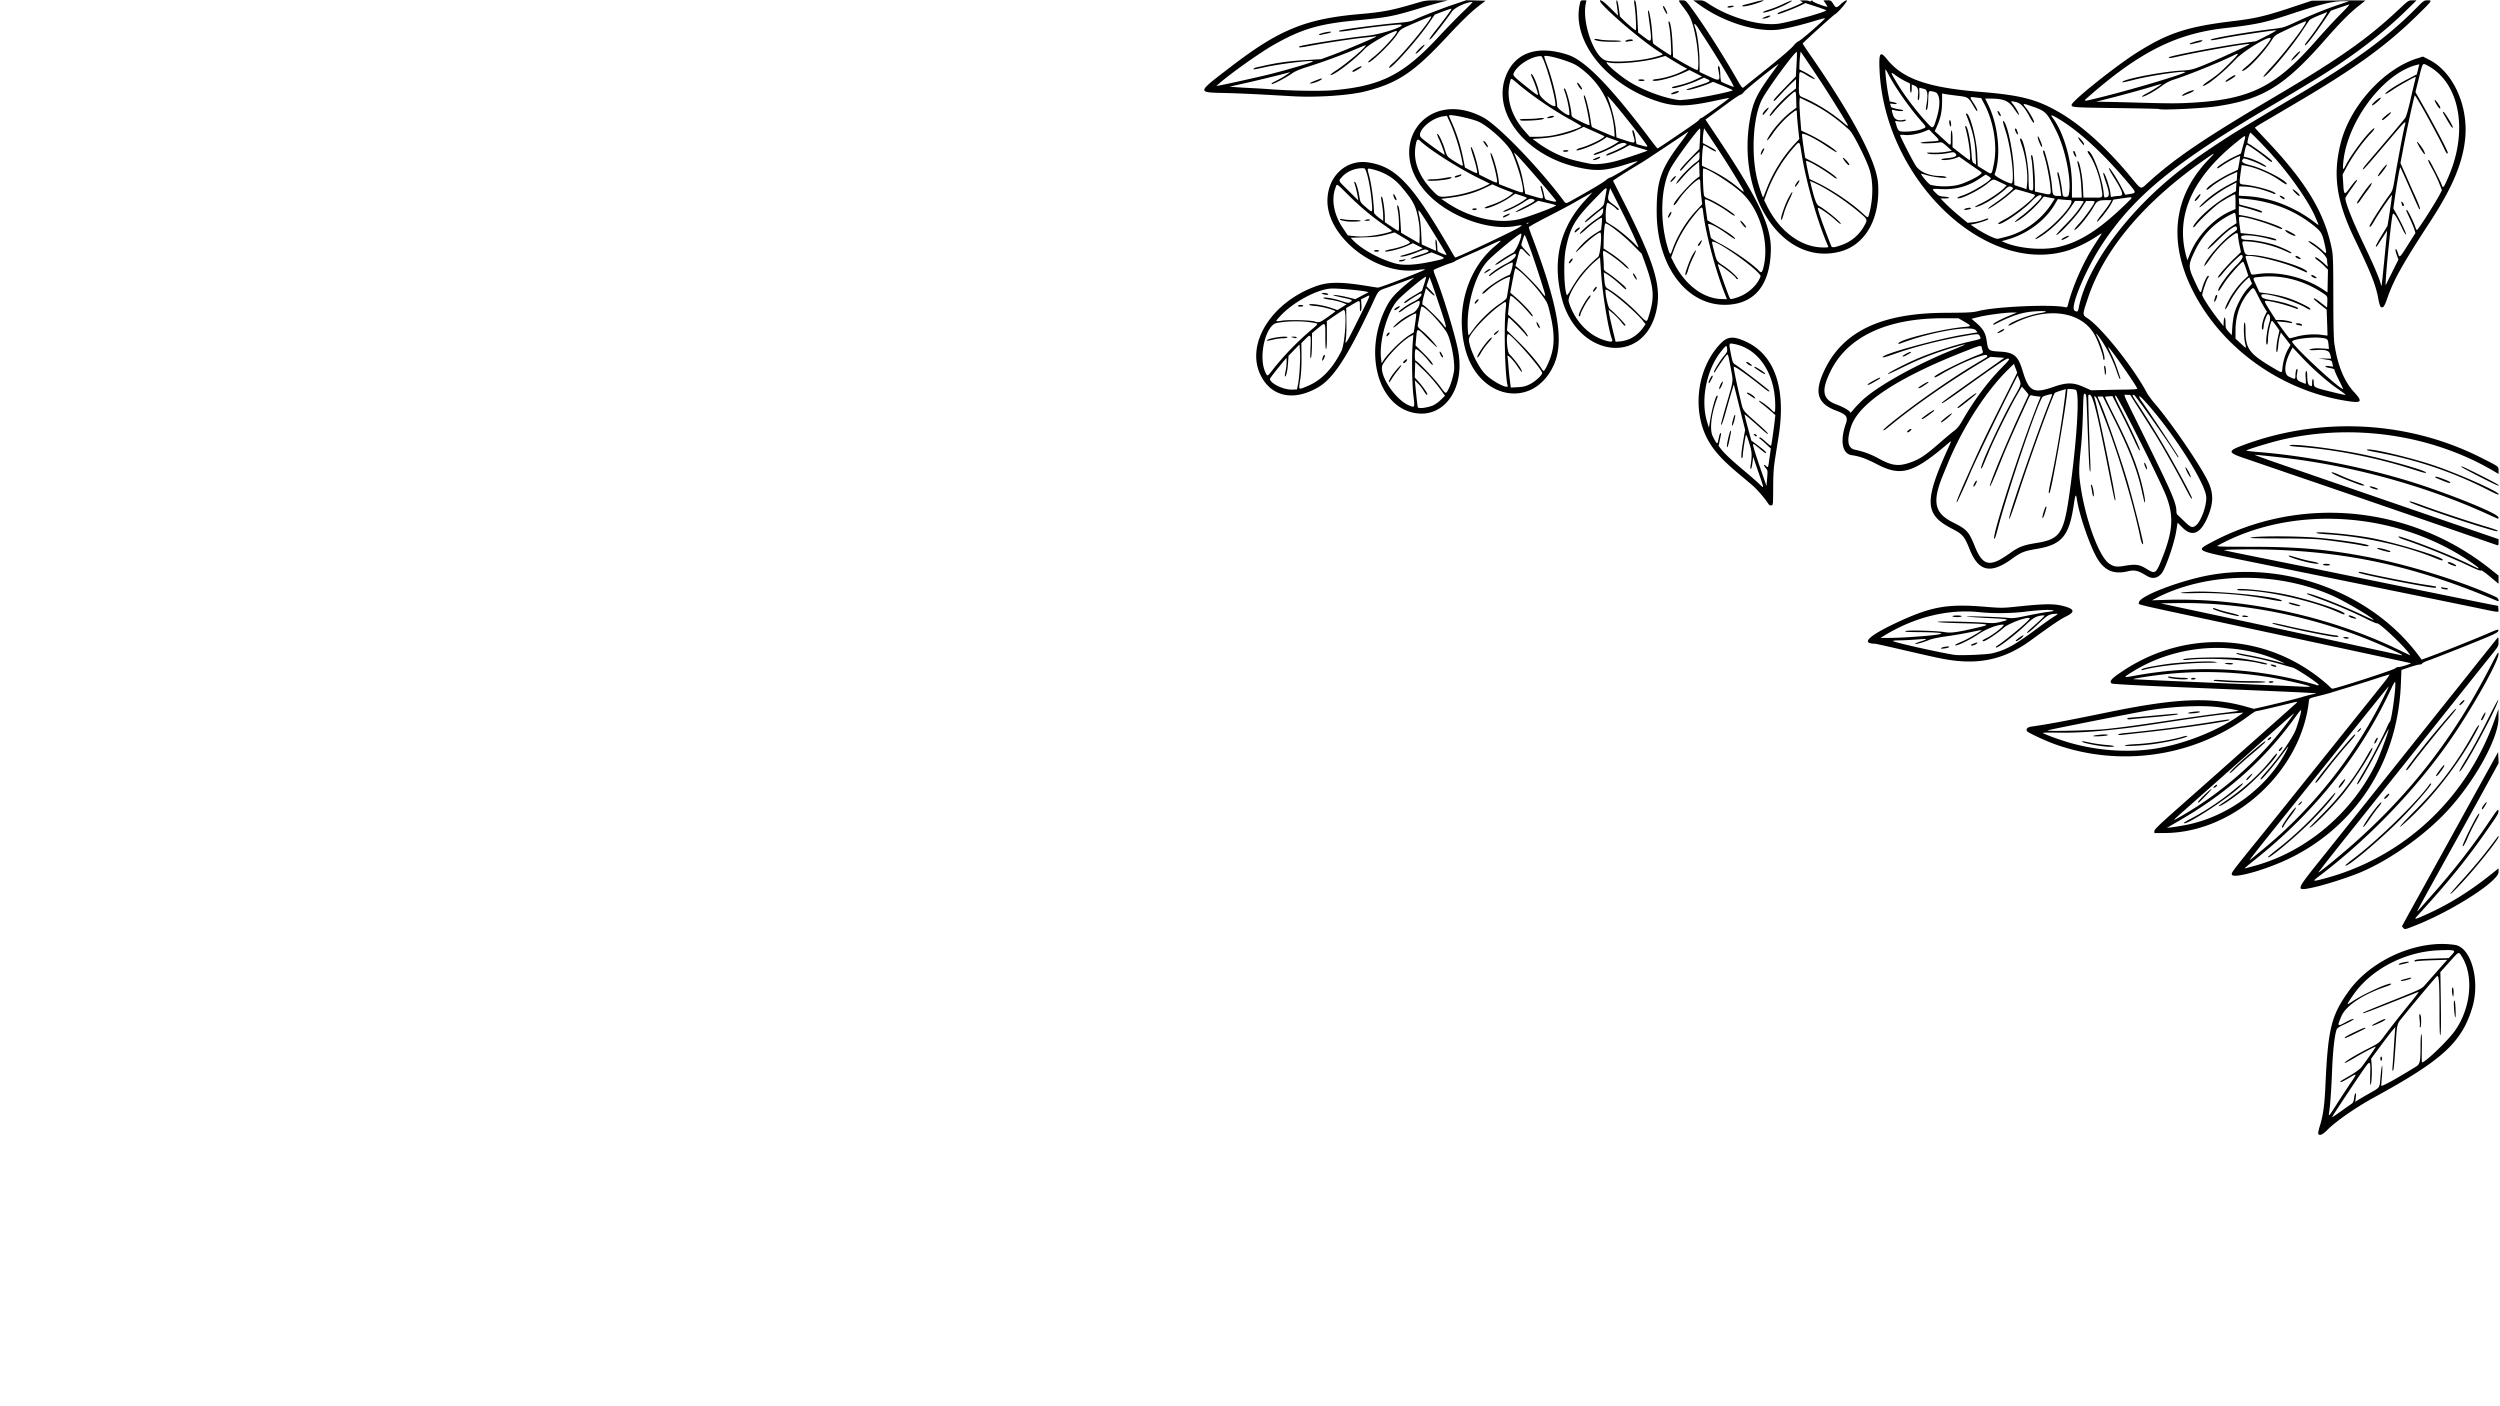 <svg xmlns="http://www.w3.org/2000/svg" xml:space="preserve" width="1920" height="1080" viewBox="0 0 1920 1080"><path d="M1780.417 870.638c-.19-.496.363-3.157 1.23-5.913 2.491-7.928 3.615-16.096 4.294-31.222 1.949-43.41 4.466-53.613 17.82-72.234 17.523-24.432 53.308-39.991 81.76-35.547 12.442 1.943 19.435 27.688 13.128 48.33-8.126 26.595-22.878 40.083-75.011 68.585-14.384 7.864-29.877 18.639-36.421 25.33-3.504 3.581-6.065 4.588-6.8 2.67m18.731-18.098c3.095-2.187 6.253-4.414 7.018-4.95 1.017-.71 1.51-1.92 1.832-4.493.242-1.936.721-3.521 1.065-3.521.386 0 .451 1.27.17 3.32l-.457 3.32 1.588-1.04c.874-.573 4.936-2.957 9.026-5.298 8.946-5.12 8.01-3.666 8.945-13.902.425-4.65.952-7.998 1.17-7.44.22.557.152 4.01-.152 7.67-.303 3.662-.563 7.042-.579 7.512-.039 1.196 9.798-4.15 26.3-14.295 3.588-2.206 3.874-3.43 3.907-16.764.012-4.816.28-8.47.62-8.47.356 0 .507 4.388.374 10.868-.124 5.977-.08 10.867.099 10.867 2.6-.002 20.089-16.842 25.447-24.504 12.247-17.516 14.474-42.215 5.123-56.841-2.512-3.93-1.931-4.198-9.704 4.465l-6.731 7.502.353 23.342c.236 15.607.13 23.872-.317 24.94-.489 1.167-.68-3.515-.71-17.323-.053-24.698-.398-29.15-2.138-27.598-1.112.992-15.994 18.645-22.194 26.327a1048 1048 0 0 1-4.402 5.409c-3.885 4.734-3.84 4.555-4.842 18.97-1.28 18.381-1.627 21.703-2.273 21.703-.302 0-.433-.935-.293-2.077.14-1.143.562-7.112.935-13.265s.82-12.769.994-14.703l.316-3.516-2.188 2.557c-1.204 1.407-5.39 6.872-9.303 12.146l-7.114 9.589.417 5.271c.435 5.51-.155 14.865-.937 14.865-.25 0-.336-3.56-.19-7.914.355-10.687 0-11.092-4.322-4.985-4.123 5.823-21.523 31.931-23.721 35.593-1.77 2.949-2.59 3.347 6.868-3.337m28.96-39.493c0-.879.287-1.598.639-1.598.351 0 .639.719.639 1.598s-.288 1.598-.64 1.598c-.351 0-.639-.719-.639-1.598m30.29-25.09c.184-.616.112-2.917-.159-5.115-.462-3.758-.063-5.242.804-2.984.676 1.762.438 9.217-.295 9.217-.375 0-.532-.503-.35-1.119m26.359-12.714c-.386-5.485-.247-7.402.475-6.57.536.615 1.026 12.73.515 12.73-.306 0-.752-2.771-.99-6.16m-1.271-11.259c-.607-2.266-.467-5.593.236-5.593.352 0 .64 1.582.64 3.516 0 3.766-.259 4.38-.876 2.077m-87.965 82.624c3.253-5.098 7.76-11.962 10.016-15.254 4.99-7.28 4.946-7.35-1.973-3.216-3.044 1.82-5.719 3.124-5.944 2.898-.539-.538-.885-.297 7.043-4.9 4.04-2.344 7.683-4.973 8.75-6.315 2.94-3.696 11.361-15.705 11.167-15.924-.306-.347-9.033 4.232-16.378 8.592-3.876 2.3-7.216 4.014-7.422 3.809-.663-.664 8.198-6.014 19.345-11.681 6.794-3.454 7.173-3.76 10.867-8.75 4.641-6.27 13.927-18.07 21.654-27.515 3.14-3.839 5.303-6.82 4.808-6.626-.495.195-10.026 3.983-21.18 8.418-19.057 7.577-22.73 8.876-21.24 7.506.335-.307 10.532-4.511 22.662-9.343 21.315-8.49 22.14-8.883 24.611-11.717 1.407-1.613 5.846-6.651 9.865-11.197l7.308-8.264-11.143.346c-6.13.19-11.791.549-12.582.797-.833.261-1.438.182-1.438-.188 0-1.15 2.71-1.499 14.606-1.878l11.73-.374 2.449-2.624c3.29-3.526 2.451-3.811-9.927-3.37-26.109.93-52.374 14.648-65.996 34.471-5.273 7.674-5.344 8.03-1.022 5.098 9.037-6.13 30.26-15.716 30.26-13.668 0 .347-1.507 1.132-3.35 1.744-18.01 5.982-31.36 14.775-34.864 22.962-3.394 7.929-3.232 8.191 2.963 4.781 3.696-2.034 6.485-3.118 6.485-2.521 0 .378-2.885 2.038-6.41 3.688-5.952 2.787-6.456 3.168-7.036 5.323-1.5 5.566-2.58 16.046-3.184 30.92-.624 15.369-1.43 26.556-2.302 31.963-.55 3.407-.23 3.033 6.802-7.991m5.467-49.942c.621-1.004 14.952-7.825 15.433-7.344.528.528.829.351-7.564 4.444-7.736 3.772-8.605 4.092-7.869 2.9m20.727-9.181c0-.418 8.74-4.803 9.573-4.803 1.704 0 .202 1.145-4.002 3.048-4.525 2.049-5.571 2.378-5.571 1.755m22.056-34.204c-.168-.273 1.057-.83 2.723-1.238s3.532-.892 4.147-1.076c.615-.183 1.119-.062 1.119.27 0 .769-7.578 2.707-7.989 2.044m-1.6-12.731c0-.736 6.5-2.268 7.744-1.826.802.286-1.125.94-5.986 2.035-.967.218-1.758.124-1.758-.21m3.561-27.912c-.552-.552-1.004-1.104-1.004-1.226s5.07-9.378 11.267-20.57a43292 43292 0 0 0 39.833-72.128c2.71-4.923 8.933-16.194 13.83-25.049l8.904-16.099.185 4.282.184 4.282-10.34 18.849c-10.233 18.655-14.927 27.15-39.01 70.604-12.584 22.704-14.409 26.223-12.235 23.594.62-.749 5.313-6.07 10.43-11.826 16.636-18.71 31.169-37.354 43.97-56.41 5.682-8.46 6.849-9.873 7.015-8.502.248 2.05-.02 2.545-6.38 11.767-16.655 24.152-31.34 42.393-54.43 67.61-4.49 4.905-4.482 4.907 4.474.938 18.675-8.277 35.331-18.72 53.833-33.753l2.623-2.131v2.878c0 7.149-36.34 30.346-64.882 41.416-7.364 2.856-6.957 2.784-8.267 1.474m36.073-26.09c0-.292 3.68-4.599 8.178-9.571 9.999-11.054 16.13-18.369 23.114-27.58 2.932-3.867 5.434-7.15 5.558-7.297.125-.147.226.168.226.698 0 1.333-9.944 14.267-19.819 25.778-8.176 9.53-17.257 18.988-17.257 17.972m-114.64-4.015c-1.352-1.352.708-4.49 13.165-20.054 13.294-16.611 46.838-58.644 81.349-101.937a23888 23888 0 0 1 26.237-32.861c4.9-6.12 9.484-11.872 10.183-12.785.7-.913 5.303-6.687 10.228-12.831 4.926-6.145 9.307-11.61 9.735-12.146.636-.795.782-.315.799 2.614.021 3.781.2 3.445-5.722 10.795-3.157 3.92-37.154 46.53-64.256 80.537a104504 104504 0 0 1-47.408 59.438c-11.66 14.603-21.098 26.654-20.974 26.78.378.382 16.66-12.928 26.83-21.934 44.508-39.41 77.2-81.71 105.26-136.19 5.633-10.938 6.257-11.9 6.273-9.671.034 4.87-15.096 32.65-31.203 57.295-26.603 40.701-65.4 82.038-105.782 112.704-6.307 4.79-6.207 4.913 2.21 2.722 61.205-15.926 109.9-60.988 131.643-121.819l3.084-8.63.033 6.91c.074 15.629-18.62 49.247-40.097 72.11-18.546 19.742-47.042 39.329-69.701 47.908-18.67 7.069-40.187 12.743-41.885 11.045zm-53.098-10.819c-.538-1.402.248-2.448 22.318-29.668 6.155-7.591 82.97-103.406 94.118-117.398 2.9-3.64 4.955-6.617 4.567-6.617s-5.061 1.428-10.386 3.172-14.86 4.743-21.188 6.663c-6.329 1.919-12.37 3.784-13.424 4.144s-5.226 1.47-9.27 2.467c-7.206 1.777-7.355 1.85-7.55 3.71-5.647 53.776-57.21 101.218-110.392 101.567l-8.31.055v-1.567c0-1.253 3.968-5.07 19.817-19.065 10.899-9.623 24.275-21.47 29.725-26.327s20.696-18.391 33.88-30.078c13.185-11.686 24.664-21.91 25.51-22.72 1.511-1.447 1.394-1.437-7.032.65-12.696 3.144-22.743 5.456-23.705 5.456-.467 0-3.006 1.606-5.642 3.569-42.454 31.611-99.098 39.823-149.393 21.656-7.145-2.58-20.251-8.726-20.92-9.809-1.048-1.694.296-3.128 3.33-3.556 12.81-1.803 24.668-4.03 60.869-11.428 51.192-10.463 77.337-11.437 104.054-3.877l5.93 1.678 6.216-1.417c12.27-2.797 27.377-6.545 30.828-7.65 1.934-.618 5.242-1.512 7.352-1.987 5.463-1.228 19.733-.46-113.148-6.09-23.288-.986-39.964-1.947-40.433-2.33-2.117-1.722-.302-3.74 8.79-9.77 47.991-31.832 108.803-28.923 153.042 7.32 2.494 2.043 5.082 4.326 5.752 5.073s1.532 1.358 1.917 1.358c2.677 0 47.338-14.472 48.322-15.658.44-.529 1.57-.962 2.514-.962 1.934 0 10.281-2.668 9.306-2.974-.77-.242-59.945-12.982-143.823-30.963-72.722-15.59-64.884-13.7-64.884-15.636 0-4.97 33.537-17.656 56.636-21.424 60.036-9.792 124.792 16.061 159.14 63.535l1.305 1.805 8.603-3.193c10.61-3.939 31.412-12.267 42.362-16.959 7.51-3.218 8.172-3.397 7.99-2.155-.152 1.04-1.68 2.002-6.59 4.15-7.866 3.44-41.214 16.686-47.221 18.755-2.415.832-4.532 1.88-4.703 2.327s-1.073.814-2.002.813c-.93 0-4.449.934-7.821 2.077l-6.131 2.08-.422 10.867c-2.286 58.85-33.952 108.576-85.122 133.666-17.954 8.803-43.396 16.015-44.681 12.665m17.193-6.707c39.732-10.732 75.338-40.771 93.643-79.003 2.9-6.054 9.617-24.284 9.58-25.996-.01-.41-3.26 5.584-7.228 13.319-6.895 13.442-15.246 28.048-16.47 28.805-1.332.823-.297-1.314 4.547-9.393 5.134-8.562 15.18-27.837 17.946-34.435.81-1.934 1.746-3.702 2.078-3.929 1.404-.961 5.042-27.918 4.135-30.639-.153-.46-1.4 1.593-2.77 4.56-23.36 50.573-58.897 95.332-104.502 131.62-8.37 6.66-9.09 7.33-7.351 6.835.703-.2 3.58-.985 6.392-1.744m10.654-6.913c.118-.315 3.09-2.808 6.606-5.54 13.82-10.739 26.514-22.86 38.95-37.196 3.127-3.604 5.782-6.553 5.901-6.553 1.664 0-8.457 11.953-19.241 22.724-12.412 12.398-33.375 29.684-32.216 26.565m31.857-22.649c0-.114 4.539-4.789 10.087-10.387 13.979-14.107 24.908-28.435 33.998-44.572 1.921-3.41 3.71-6.2 3.975-6.2 2.15 0-12.294 22.87-22.407 35.478-8.293 10.339-25.653 27.719-25.653 25.681m22.39-30.955c.033-1.04 4.697-6.795 4.932-6.088.139.414-.703 2.05-1.869 3.636-1.977 2.686-3.101 3.586-3.064 2.452m27.92-35.638c.587-1.23 1.301-2.238 1.588-2.238.734 0 .657.44-.455 2.59-1.383 2.674-2.422 2.351-1.133-.352m-84.558 82.121c36.99-30.694 68.353-70.256 90.269-113.862 2.59-5.152 4.708-9.553 4.708-9.78 0-.499 2.404-3.485-90.97 112.991-15.009 18.722-17.24 21.691-14.667 19.515.615-.52 5.412-4.509 10.66-8.864m12.976-15.708c-.565-.566 6.497-11.017 9.616-14.23 2.558-2.636.96.54-2.657 5.28-2.3 3.015-4.63 6.35-5.179 7.41-1.06 2.052-1.172 2.148-1.78 1.54m13.598-18.467c.825-.877 1.64-1.454 1.812-1.282.425.424-1.843 2.878-2.66 2.878-.358 0 .024-.718.848-1.596m12.148-16.032c0-1.546 28.923-36.709 30.195-36.709 1.015 0 .334.943-5.473 7.574-6.086 6.951-13.96 16.634-20.24 24.89-3.121 4.103-4.482 5.391-4.482 4.245m33.24-40.222c.824-.878 1.64-1.455 1.811-1.282.425.424-1.843 2.878-2.66 2.878-.357 0 .024-.718.848-1.596M1678.48 633.64c32.563-6.213 63.527-29.186 77.845-57.755 1.98-3.95 1.623-3.58-4.613 4.794-5.675 7.621-14.37 17.9-15.142 17.9-1.031 0-.44-.9 3.524-5.362 10.833-12.194 21.047-26.917 23.41-33.743 2.212-6.393 4.02-13.2 3.732-14.06-.114-.343-1.915 1.77-4 4.695-23.24 32.595-52.434 58.73-89.509 80.133l-9.589 5.536 3.836-.433c2.11-.238 6.837-1.005 10.506-1.705m-1.23-1.66c0-.264 2.512-1.775 5.572-3.357 10.787-5.577 24.297-14.696 34.314-23.16 5.595-4.729 7.705-5.28 2.655-.695-11.146 10.122-42.588 30.234-42.54 27.211m26.842-13.172c0-.124 2.085-1.607 4.634-3.295 13.426-8.892 27.113-21.282 35.805-32.412 1.842-2.36 3.566-4.3 3.83-4.315 3.118-.163-15.422 19.826-26.778 28.87-8.942 7.122-17.491 12.573-17.491 11.152m21.095-20.104c0-.692 4.382-4.907 4.734-4.555.29.29-3.88 5.068-4.423 5.068-.17 0-.31-.23-.31-.513m24.931-22.4c0-.627 2.126-2.657 2.782-2.657.244 0-.027.72-.603 1.598-1.027 1.567-2.179 2.127-2.179 1.058m-72.236 48.909c29.216-17.187 56.092-40.832 76.744-67.517 5.307-6.858 8.017-10.681 6.796-9.588-.215.192-2.034 1.774-4.043 3.516-4.703 4.077-20.802 18.322-27.397 24.243a1067 1067 0 0 1-7.984 7.098 335 335 0 0 0-3.565 3.148c-.382.351-5.397 4.81-11.144 9.908a34073 34073 0 0 0-16.924 15.023 7306 7306 0 0 1-13.634 12.075c-9.335 8.244-9.327 8.258 1.152 2.094m10.228-9.254c0-.903 9.742-10.33 10.312-9.978.444.275-9.393 10.496-10.1 10.496-.117 0-.211-.233-.211-.518m12.716-12.304c.841-.7 1.673-1.13 1.85-.953.548.548-1.243 2.27-2.338 2.247-.805-.016-.694-.31.488-1.294m11.576-9.992c0-1.12 8.913-9.447 20.137-18.816 6.41-5.35 7.351-6.012 7.351-5.166 0 .322-3.955 3.917-8.79 7.99-8.204 6.914-10.035 8.535-16.3 14.435-1.32 1.241-2.398 1.942-2.398 1.557m29.885-26.533c.772-.771 1.626-1.18 1.9-.906.272.273-.063.904-.744 1.403-1.926 1.408-2.72 1.067-1.156-.497m-91.133 8.392c23.18-2.865 50.831-13.411 69.239-26.408l2.557-1.805-6.062.418c-7.866.543-25.737 2.886-48.913 6.412-26.789 4.076-30.701 4.619-43.47 6.037-17.634 1.958-31.458 2.74-44.209 2.502-6.383-.12-11.484-.021-11.335.219.54.87 14.179 5.8 21.983 7.945 19.787 5.442 40.817 7.076 60.21 4.68m-37.517-2.558c-6.637-.912-14.383-2.653-14.383-3.234 0-.307.072-.554.16-.55.088.006 2.893.577 6.233 1.27s8.734 1.451 11.986 1.684 5.913.669 5.913.968c0 .653-4.62.589-9.909-.138m18.22-.4c0-.37 3.556-.811 8.47-1.052 11.729-.577 26.683-2.978 36.437-5.851 1.67-.492 3.036-.63 3.036-.307 0 1.143-13.722 4.364-25.798 6.056-9.062 1.27-22.146 1.951-22.146 1.154m-24.293-7.293c0-.465 5.62-1.199 9.238-1.207 1.528-.003 2.285.223 1.918.573-.685.652-11.156 1.247-11.156.634m19.178-1.14c0-.335 1.942-.8 4.315-1.03 22.871-2.228 47.064-5.318 67.805-8.661 12.632-2.037 14.13-2.189 13.189-1.342-1.205 1.083-36.906 6.294-61.866 9.03a6278 6278 0 0 0-20.406 2.259c-1.75.204-3.037.096-3.037-.256m-9.694-4.178c13.748-1.471 22.246-2.626 50.076-6.801 13.948-2.093 31.325-4.52 38.616-5.393s13.365-1.697 13.498-1.83c.376-.376-10.35-2.28-16.744-2.972-13.02-1.41-34.017-.373-52.1 2.57-9.085 1.48-74.743 14.458-77.669 15.353-3.11.952 34.035.175 44.323-.927m16.726-7.958c0-.397.503-.723 1.119-.724.615 0 8.885-.718 18.378-1.593 19.437-1.791 19.995-1.822 19.146-1.047-.334.305-7.8 1.181-16.589 1.948-8.79.766-17.348 1.561-19.018 1.766-2.049.25-3.036.137-3.036-.35m46.666-4.395c0-.602 8.35-1.599 8.896-1.063.547.537-.38.787-4.581 1.232-2.702.286-4.316.223-4.316-.17m93.33-20.561c-1.687-.956-19.814-5.063-29.725-6.734-29.1-4.907-59.453-5.473-88.217-1.645-10.819 1.44-18.128 2.697-17.26 2.967.352.11 27.968 1.356 61.369 2.77s62.455 2.663 64.564 2.776c8.185.44 10.23.41 9.27-.134m-64.18-3.336c-4.887-.294-9.034-.684-9.216-.866-.832-.831.843-.897 8.55-.333 4.55.333 13.379.613 19.62.624 7.125.011 11.346.256 11.346.657 0 .76-17.103.713-30.3-.082m32.857.082c0-.351.88-.639 1.956-.639 1.14 0 1.79.266 1.56.64-.217.351-1.097.639-1.955.639s-1.56-.288-1.56-.64m-73.396-2.572c-3.23-.47-4.49-.96-3.9-1.514.146-.138 1.704-.01 3.462.282s5.138.55 7.512.57c2.425.021 4.315.318 4.315.677 0 .734-6.304.726-11.39-.015m13.626.015c.217-.351 1.097-.639 1.955-.639s1.56.288 1.56.64c0 .351-.88.639-1.955.639-1.14 0-1.79-.267-1.56-.64m98.125 4.792c0-1.171-17.657-12.869-20.206-13.386-.665-.135-4.23-1.123-7.92-2.195-8.535-2.48-18.095-4.728-27.648-6.5-4.132-.767-7.512-1.655-7.512-1.973s.648-.44 1.439-.272c.79.169 4.746.912 8.79 1.651 6.163 1.128 21.644 4.754 25.959 6.08 3.22.99-4.016-2.385-9.494-4.43-34.709-12.947-75.311-8.661-107.08 11.302-6.782 4.262-6.73 4.316 2.557 2.62 42.766-7.814 86.22-6.456 127.642 3.987 6.126 1.545 11.28 2.95 11.454 3.123.413.414 2.02.408 2.02-.007zm-136.16-11.704c0-.943 6.993-2.468 19.816-4.32 9.842-1.421 32.357-2.486 36.438-1.723 3.14.587 2.49.667-6.073.74-16.537.143-39.758 2.78-49.063 5.573-.615.185-1.119.063-1.119-.27m101.321-2.493c-1.66-.4-2.808-1.465-1.566-1.453 1.674.016 3.803.768 3.803 1.344 0 .595-.181.603-2.237.109m-36.757-2.101c-1.22-.39-.728-.527 2.078-.576 2.066-.035 3.675.216 3.675.576 0 .743-3.432.743-5.753 0m26.21-.367c-11.74-2.886-40.374-4.28-54.497-2.652-2.627.303-4.315.262-4.315-.105 0-1.68 35.032-2.331 45.067-.838 9.11 1.355 19.498 3.523 19.498 4.069 0 .7-1.475.578-5.754-.474m109.312-6.366c0-.425-10.02-5.095-20.052-9.346-47.977-20.33-102.543-31.236-152.434-30.467l-12.991.2 30.57 6.536a41249 41249 0 0 1 126.78 27.352c31.136 6.774 28.127 6.161 28.127 5.725m-44.748-13.084c-.713-.461-.345-.622 1.438-.63 1.319-.005 2.398.278 2.398.63 0 .814-2.576.814-3.836 0m-10.867-1.398c-14.605-2.518-41.487-8.412-43.47-9.53-1.877-1.058.813-.616 11.835 1.942 11.556 2.682 34.216 7.063 36.551 7.066.77.001 1.579.29 1.796.641.472.764-1.83.723-6.712-.119m-67.122-15.223c0-.766 2.372-.766 4.155 0 .99.426.666.56-1.438.595-1.494.024-2.717-.243-2.717-.595m-7.671-1.034c-6.527-1.424-14.703-4.06-14.703-4.74 0-.797-.143-.819 3.953.59 1.932.665 6.292 1.852 9.689 2.636 3.396.785 6.175 1.68 6.175 1.988 0 .662.165.677-5.114-.474m135.635 29.321c-4.386-6.154-23.104-23.657-24.426-22.84-.308.19-4.017-1.388-8.244-3.506-10.085-5.056-23.64-10.845-35.52-15.17-5.272-1.92-9.706-3.612-9.855-3.76-2.934-2.934 24.277 7.367 43.229 16.365 4.32 2.051 7.854 3.637 7.854 3.525 0-1.361-21.57-14.152-31.004-18.385-42.989-19.29-96.903-18.65-136.182 1.615l-3.175 1.638 10.867-.358c58.211-1.918 124.865 12.325 178.033 38.041 5.098 2.466 9.36 4.509 9.472 4.539s-.36-.737-1.05-1.704m-44.062-27.166c-1.954-.627-2.867-1.76-1.418-1.76.959 0 5.094 1.79 5.094 2.205 0 .488-1.23.34-3.676-.445m-11.255-4.702c-19.75-8.559-54.283-16.236-73.034-16.236-2.15 0-3.448-.273-3.448-.726 0-1.394 22.47.854 36.437 3.645 17.7 3.536 46.026 12.775 46.026 15.01 0 .85-.323.76-5.98-1.693m-33.227-5.053c-3.057-.84-4.086-1.369-3.568-1.833.404-.363 7.85 1.578 8.544 2.228.849.794-1.256.627-4.976-.395m-19.283-4.51c-17.498-3.362-38.368-5.08-56.095-4.619-13.533.353-15.21-.457-2.237-1.08 18.557-.89 65.313 3.723 68.528 6.763.9.851-1.559.595-10.196-1.065m59.149 204.441c.01-.264 2.99-2.712 6.623-5.441 18.332-13.77 50.64-45.49 58.335-57.272.08-.125.47-.119.866.013 1.092.364-12.657 16.294-23.721 27.486-16.003 16.187-42.213 38.108-42.103 35.214m90.116-15.094c0-1.813 10.055-22.164 11.876-24.037 1.724-1.774.9.427-2.284 6.107-1.756 3.133-4.391 8.5-5.855 11.929-2.15 5.032-3.737 7.581-3.737 6m-76.318-14.355c-.764-1.235 12.648-19.607 13.796-18.897.316.195-.735 1.887-2.335 3.76s-4.757 6.169-7.015 9.547c-2.259 3.377-4.26 5.893-4.446 5.59m39.517-12.422c19.261-19.29 32.686-37.202 45.994-61.368 2.35-4.266 4.62-6.252 2.558-2.238-12.288 23.93-32.64 50.841-52.61 69.565-11.421 10.71-8.925 7.043 4.058-5.959m51.504-1.857c0-1.003 3.237-5.187 3.674-4.75.354.353-2.793 5.488-3.363 5.488-.171 0-.31-.332-.31-.738m-75.01-7.406c-.471-.763 3.235-4.393 3.854-3.775.25.25-.431 1.338-1.512 2.419s-2.135 1.69-2.342 1.356m39.851-17.777c0-.727 5.39-7.96 5.933-7.96.845 0 .402.877-2.417 4.771-2.265 3.13-3.516 4.264-3.516 3.19m17.9-3.424c0-.36 1.559-3.227 3.465-6.37 6.868-11.327 12.206-21.115 19.394-35.562 4.023-8.086 7.156-13.805 6.963-12.709-1.176 6.67-29.823 59.157-29.823 54.64m-40.91-1.18c0-.586 6.387-9.06 15.29-20.295 5.177-6.533 20.112-24.09 21.7-25.51 3.08-2.754.997.353-4.463 6.652-6.527 7.529-23.574 28.723-28.408 35.318-2.896 3.95-4.126 5.097-4.12 3.836m57.53-38.177c0-.988 2.869-5.973 3.288-5.714.59.365-2.017 6.016-2.776 6.016-.282 0-.512-.136-.512-.302m-16.62-11.724c0-.286.862-1.347 1.917-2.357 1.09-1.045 1.918-1.473 1.918-.992 0 .465-.734 1.526-1.631 2.357-1.74 1.612-2.205 1.821-2.205.992M1499.21 507.12c-6.824-.918-12.805-2.177-36.484-7.68-11.98-2.784-22.192-5.064-22.694-5.066-11.932-.046-4.082-6.881 20.823-18.13 23.127-10.446 35.746-12.521 62.735-10.318 13.23 1.08 14.52 1.084 24.203.062 23.204-2.447 29.91-2.503 37.716-.314 7.853 2.203 8.16 4.345 1.119 7.811-4.554 2.243-11.011 6.622-26.945 18.274-18.833 13.773-37.341 18.475-60.473 15.361m30.646-5.361c10.422-2.396 17.442-6.261 34.73-19.123 4.827-3.592 10.494-7.598 12.593-8.901 3.5-2.175 3.659-2.367 1.918-2.334-5.071.099-6.412.822-12.838 6.925-6.444 6.12-8.996 8.155-9.543 7.608-.169-.169 1.782-2.146 4.335-4.393 6.64-5.845 9.734-8.898 9.016-8.898-5.263 0-8.274 1.466-13.643 6.64-8.49 8.183-22.567 18.95-23.524 17.994-.227-.227-.106-.612.269-.856 8.379-5.472 26.51-20.734 25.653-21.592-1.522-1.522-16.366 3.928-20.027 7.353-3.98 3.724-13.818 10.278-15.427 10.278-1.678 0-.715-1 2.366-2.457 5.323-2.517 14.986-10.347 12.73-10.315-4.683.066-12.99 3.288-19.217 7.452-5.975 3.995-15.13 8.516-17.244 8.516-1.486 0 .304-1.07 5.517-3.3 4.286-1.831 14.383-7.77 14.383-8.456 0-.114-3.811.603-8.47 1.591-4.658.989-12.929 2.411-18.378 3.161-6.346.874-11.288 1.926-13.744 2.927-4.632 1.888-10.548 3.495-10.548 2.867 0-.25 2.038-1.112 4.528-1.914 5.975-1.925 5.493-2.09-3.935-1.358-4.37.34-10.231.624-13.026.632-2.807.008-4.81.256-4.475.553 1.235 1.094 36.77 9.042 47.273 10.573 4.37.637 24.413-.182 28.728-1.173m-38.924-4.12c.902-.851 6.04-1.57 6.04-.844 0 .336-1.078.79-2.397 1.008-3.387.56-4.363.516-3.643-.163m22.958-2.02c-.205-.331-.247-.602-.093-.602.153 0 1.35-.448 2.66-.995 1.57-.656 2.297-.743 2.134-.256-.352 1.056-4.246 2.59-4.701 1.853m34.23-3.638c.01-.414 3.878-3.272 5.267-3.89 1.509-.67.107 1.257-1.952 2.684-2.507 1.737-3.328 2.036-3.314 1.206m-81.192-2.71c29.116-1.925 32.104-3.617 6.712-3.799-8.736-.063-11.214-.253-10.291-.789 1.52-.882 23.621-.317 30.04.768 4.98.842 9.04.295 24.932-3.358 11.498-2.643 10.499-2.92-12.559-3.475-10.75-.259-17.739-.672-17.739-1.048 0-.638 25.837-.111 37.716.77 5.114.378 6.931.233 11.507-.923 6.998-1.768 6.09-1.979-12.458-2.893-7.73-.381-14.203-.856-14.383-1.056-.425-.47 25.79.405 31.635 1.056 3.85.428 5.86.202 14.383-1.621 5.45-1.166 12.638-2.481 15.973-2.923 5.379-.713 5.813-.862 3.836-1.32-2.632-.609-10.53-.168-22.046 1.23-9.722 1.18-24.097 1.3-33.469.278-24.562-2.676-50.653 3.771-74.246 18.348l-2.237 1.382 6.712-.007c3.692-.004 10.883-.283 15.982-.62m32.601-15.989c0-.351 1.583-.639 3.516-.639s3.516.288 3.516.64c0 .35-1.582.639-3.516.639s-3.516-.288-3.516-.64m403.05-6.368c-8.086-1.677-29.086-5.98-46.665-9.56-17.58-3.582-46.778-9.53-64.885-13.221-18.106-3.69-47.728-9.719-65.826-13.397-39.642-8.058-38.985-7.713-26.984-14.15 68.228-36.597 152.6-28.62 214.109 20.242l6.552 5.205v6.292l-6.503-5.438c-3.8-3.178-6.677-5.158-6.92-4.765-.262.423-3.494-.786-8.679-3.246-15.272-7.247-37.516-16.23-51.252-20.695-3.174-1.032-5-2.855-1.918-1.914 14.14 4.313 41.169 15.186 55.042 22.142 6.571 3.294 6.777 2.763.61-1.573-57.136-40.177-138.1-45.83-196.246-13.703-1.109.613 4.229.774 25.89.782 37.707.015 61.499 2.223 93.769 8.705 30.67 6.16 70.994 18.959 94.45 29.978 1.72.808 2.65 3.694.958 2.975-60.424-25.69-110.796-37.205-172.367-39.404-14.286-.51-38.233-.259-37.58.394.124.124 12.426 2.676 27.337 5.67 32.527 6.533 34.707 6.975 70.9 14.368 55.456 11.328 100.76 20.524 106.436 21.605l5.754 1.097.198 2.391c.24 2.896 1.932 2.978-16.18-.78m-26.05-14.546c-.966-.146-1.757-.568-1.757-.937 0-.385.615-.507 1.438-.286.791.212 1.942.39 2.557.394s1.119.296 1.119.648c0 .647-.207.658-3.356.181m-11.666-1.606c-17.521-2.823-51-9.647-52.809-10.764-1.815-1.122-.033-1.083 4.868.105 7.828 1.899 35.572 7.391 43.467 8.605 3.867.595 7.463 1.167 7.99 1.272s1.319.213 1.758.24.8.334.8.681c0 .684-1.127.658-6.074-.14m-216.068-8.481c-6.884-4.24-9.282-4.792-15.022-3.458-10.163 2.361-17.115-.483-22.651-9.269-5.528-8.771-14.184-33.594-16.047-46.018-.72-4.801-1.24-3.937-2.39 3.972-3.486 23.995-9.133 30.786-28.271 34.001-9.853 1.656-12.31 2.638-19.305 7.72-16.189 11.762-25.519 9.745-32.236-6.968-4.286-10.664-5.333-11.876-14.302-16.546-20.586-10.72-20.904-21.093-1.92-62.505 1.661-3.622 2-4.806 1.17-4.09-28.07 24.232-37.47 27.17-56.063 17.519-8.497-4.41-13.493-6.215-19.482-7.04-7.437-1.022-9.32-10.944-4.617-24.326 1.777-5.057.366-6.983-7.175-9.79-15.166-5.645-17.545-14.383-8.78-32.238 14.23-28.986 43.581-42.745 91.753-43.01 18.964-.104 21.612-.248 26.209-1.43 12.825-3.293 55.264-5.21 65.96-2.978 1.973.412 2.057.339 2.737-2.359 2.494-9.892 7.966-23.503 13.943-34.68 2.893-5.411 5.016-8.878 11.51-18.788.78-1.19-.084-.803-3.738 1.674-6.224 4.219-14.94 8.485-21.697 10.62-63.53 20.073-141.424-54.72-144.91-139.14-.53-12.82.532-14.196 5.843-7.576 12.006 14.97 31.36 21.72 71.63 24.985 30.628 2.482 42.975 5.625 59.77 15.216 17.407 9.939 36.64 27.159 54.977 49.221 9.427 11.343 7.902 10.81 14.31 5.014 20.566-18.603 43.111-33.901 95.322-64.682 50.754-29.922 72.893-45.45 96.637-67.78 7.729-7.268 7.802-7.318 10.868-7.295l3.086.022-8.648 8.448c-17.754 17.342-41.258 35.2-67.424 51.226-9.796 6-25.624 15.515-33.56 20.175-75.542 44.356-106.625 69.644-131.488 106.975-12.546 18.837-25.142 48.752-21.614 51.333 1.905 1.392 2.703 1.047 3.156-1.366 6.115-32.598 38.47-76.173 80.267-108.104 9.857-7.53 19.916-14.448 36.757-25.279 4.669-3.002 25.43-15.442 47.305-28.345 46.933-27.682 72.436-46.24 95.235-69.302 5.45-5.513 5.878-5.806 8.47-5.806 3.86 0 3.902-.061-8.296 11.89-23.62 23.141-47.82 40.62-92.852 67.062a4878 4878 0 0 0-12.466 7.35c-3.34 1.977-9.006 5.302-12.592 7.39s-6.463 3.969-6.393 4.182 4.186 4.671 9.147 9.908c30.281 31.967 44.473 55.644 49.956 83.347.917 4.632 1.083 10.058 1.115 36.446.026 21.806.28 32.615.857 36.437 2.493 16.513 7.489 28.688 15.18 36.994 6.284 6.789 5.695 8.28-2.81 7.115-52.157-7.142-99.46-40.747-121.93-86.62-18.388-37.542-13.659-72.206 13.645-100 4.859-4.947 4.414-4.857-3.581.722-46.75 32.627-77.383 68.972-89.874 106.63-4.297 12.952-4.292 12.653-.243 15.342 10.845 7.204 35.435 38.083 45.497 57.132.905 1.714 3.652 5.453 6.103 8.31 12.24 14.266 33.938 45.856 40.452 58.893 4.62 9.246 4.858 16.59.866 26.68-5.702 14.407-12.385 17.565-20.21 9.548l-3.54-3.626-1.098 6.755c-1.528 9.396-8.224 28.686-11.199 32.26-3.18 3.819-7.118 4.48-11.309 1.9m6.69-3.506c.644-.345 2.106-2.862 3.248-5.594 10.214-24.427 11.25-36.263 4.63-52.91-5.17-13.003-37.096-76.391-38.474-76.391-1.146 0-.534 1.522 4.95 12.306 6.997 13.757 13.523 27.868 13.523 29.238 0 1.593-.933-.087-5.141-9.262-2.258-4.922-6.753-14.127-9.987-20.456l-5.882-11.506-2.733.186c-1.503.102-2.833.287-2.956.41-.123.122 3.086 6.798 7.13 14.836 10.623 21.11 15.87 33.658 19.784 47.311 2.769 9.658 4.686 20.228 3.394 18.708-.125-.146-1.012-3.862-1.971-8.257-3.602-16.496-9.641-32.1-21.957-56.734l-8.07-16.14h-2.123c-2.108 0-2.117.012-1.224 1.757 3.721 7.281 16.683 44.245 22.47 64.085 4.117 14.109 11.823 44.706 11.823 46.94 0 1.89-1.347-.427-1.924-3.31-5.054-25.237-16.875-64.908-27.477-92.213a6386 6386 0 0 1-5.633-14.543c-.896-2.339-3.107-4.122-2.378-1.918 2.438 7.369 16.71 77.08 16.108 78.679-.45 1.197-.667.24-5.838-25.78-9.503-47.82-12.135-57.464-14.922-54.677-.295.295.657 32.619 1.525 51.8.223 4.927.131 7.328-.256 6.712-.536-.851-.884-7.904-2.42-49.005-.34-9.092-.52-10.366-1.5-10.622-1.029-.27-1.146.894-1.527 15.125-.226 8.479-.858 19.731-1.404 25.005-1.82 17.599-1.857 20.924-.344 31.004 3.955 26.346 14.245 54.111 21.98 59.308 3.665 2.462 5.726 2.74 12.123 1.642 8.06-1.385 10.985-.982 16.258 2.236 4.612 2.814 5.343 3.02 7.195 2.03m-48.015-57.865c-.21-.351-.587-2.042-.835-3.757-.25-1.715-.604-3.513-.79-3.996-.185-.482-.039-.877.326-.877s.991 1.584 1.393 3.52c.717 3.451.663 6.373-.094 5.11m40.085-22.273c-.585-1.352-.937-2.79-.782-3.197s.76.366 1.345 1.717c.585 1.352.937 2.79.782 3.197-.155.406-.76-.366-1.345-1.717m-112.175 71.47c1.728-.876 5.516-3.29 8.417-5.365 6.72-4.806 9.99-6.066 19.945-7.684 18.428-2.995 21.22-7.117 25.566-37.746 5.789-40.785 8.07-78.174 4.873-79.884-1.106-.592-6.434-.97-6.434-.456 0 7.777-12.118 77.968-13.74 79.59-.984.984-.71-1.27 1.27-10.47 4.172-19.387 8.553-45.758 10.9-65.613l.429-3.638-4.004 1.213c-2.202.666-4.214 1.44-4.47 1.72-1.675 1.824-18.826 48.99-27.498 75.62-6.064 18.62-8.45 24.863-7.329 19.178 1.405-7.13 23.538-70.45 31.264-89.444.918-2.256 1.56-4.21 1.428-4.343-.42-.42-6.437 1.232-7.206 1.978-3.503 3.402-27.538 74.197-34.75 102.357-.81 3.164-1.716 6.026-2.011 6.36-4.567 5.16 19.85-70.953 33.85-105.52l1.326-3.273-2.994-.358c-1.647-.197-3.453-.536-4.014-.754-.78-.302-1.482.624-2.992 3.95-1.084 2.39-3.883 8.517-6.219 13.615-4.421 9.65-10.784 24.214-12.986 29.725-6.738 16.867-9.107 22.388-9.692 22.583-1.436.478 13.183-34.793 24.595-59.34 2.697-5.801 4.951-10.706 5.01-10.9s-1.065-1.687-2.498-3.32l-2.606-2.968-3.442 5.877c-5.33 9.103-17.223 32.994-21.54 43.274a5196 5196 0 0 1-4.98 11.826c-.598 1.406-1.215 2.22-1.371 1.81-.819-2.151 15.9-38.171 25.582-55.114 5.343-9.351 5.34-9.336 3.655-13.49l-1.162-2.868-4.685 9.26c-12.672 25.051-29.326 59.699-32.566 67.753-2.098 5.213-8.793 19.888-9.279 20.337-1.181 1.09.82-4.043 6.972-17.88 10.701-24.068 13.908-30.84 26.907-56.82l12.327-24.64-1.268-3.4-1.269-3.4-4.478 4.386c-17.004 16.658-34.871 44.438-46.197 71.829-.944 2.285-2.67 6.474-3.834 9.31-8.394 20.443-6.577 29.11 7.586 36.179 10.821 5.4 12.313 7.04 16.99 18.677 4.95 12.315 9.571 14.867 18.622 10.28m33.189-32.83c0-1.513 1.992-7.707 2.599-8.083.804-.497.764-.117-.432 4.083-1.011 3.548-2.167 5.682-2.167 4m-53.058-24.07c0-.193.439-1.2.975-2.237 1.383-2.675 2.423-2.352 1.133.351-.918 1.927-2.108 2.991-2.108 1.886m170.935 30.334c3.94-3.1 8.306-15.056 7.96-21.8-.565-11.004-27.491-52.714-48.364-74.915-3.526-3.752-4.248-2.978-1.233 1.322 9.508 13.563 28.632 42.577 28.289 42.92-.235.234-.68-.004-.99-.528-5.128-8.673-32.065-47.021-33.144-47.184-1.892-.285-2.01-.53 4.607 9.607 6.839 10.48 15.148 24.019 20.71 33.747 11.266 19.701 19.711 35.654 19.165 36.2-.464.464-1.393-1.096-6.522-10.95-5.015-9.635-17.165-31.085-21.804-38.494a5460 5460 0 0 0-10.8-17.073l-8.31-13.098-2.397-.027c-3.002-.034-4.527-3.844 11.417 28.513 23.448 47.585 26.459 54.566 26.459 61.35 0 .787.404 1.812.898 2.276.494.465 2.91 2.787 5.369 5.16 4.803 4.636 6.039 5.06 8.69 2.974m-6.647-40.85c-1.065-2.11-1.648-3.835-1.297-3.835.352 0 1.51 1.726 2.576 3.835 1.065 2.11 1.648 3.836 1.297 3.836-.352 0-1.51-1.726-2.576-3.836m-213.181-7.334c7.508-2.52 12.006-5.51 23.642-15.715 3.868-3.391 8.545-7.304 10.393-8.694 2.508-1.886 4.17-3.937 6.543-8.078 8.966-15.635 19.284-29.475 30.443-40.83 5.355-5.45 5.915-6.228 4.749-6.598-1.325-.42-4.909 2.004-39.867 26.969-5.563 3.972-10.443 7.222-10.845 7.222-1.459 0-1.874.306 36.857-27.184l10.785-7.655-5.351-.367-5.351-.368-7.991 4.795c-23.198 13.919-49.492 32.187-67.761 47.078-5.594 4.56-6.393 5.09-6.393 4.248 0-1.115 19.034-15.944 33.88-26.395 16.118-11.346 27.672-18.907 39.818-26.056 6.48-3.814 6.819-4.114 5.61-4.96-2.059-1.443-22.88 7.327-35.274 14.856-3.516 2.136-5.49 2.8-4.746 1.595 1.165-1.885 23.208-12.842 33.461-16.633 3.143-1.162 3.942-1.716 3.631-2.518-.219-.566-.558-1.82-.753-2.786-.48-2.376-.639-2.346-12.783 2.417-52.125 20.443-81.75 40.015-87.702 57.944-3.509 10.567-2.564 16.475 2.827 17.683 7.31 1.637 12.164 3.427 18.187 6.709 10.34 5.634 15.128 6.296 23.99 3.321m-1.289-24.628c.637-.704 1.589-1.279 2.116-1.279.787 0 .751.23-.198 1.279-.636.703-1.588 1.278-2.116 1.278-.786 0-.75-.23.198-1.278m25.251-6.617c0-.68 7.804-6.87 8.408-6.669.396.132-1.071 1.737-3.26 3.567-3.46 2.891-5.148 3.908-5.148 3.102m-14.703-2.592c0-.613 9.04-6.895 9.402-6.533.22.22.28.493.134.606-6.942 5.388-9.536 7-9.536 5.927m27.515-8.53c.036-.638 12.476-10.332 13.89-10.824 1.7-.592.162.85-6.885 6.462-5.828 4.64-7.064 5.41-7.005 4.361m-30.072-15.163c0-.57 7.172-4.887 7.528-4.531.421.42.596.266-3.168 2.81-2.737 1.848-4.36 2.489-4.36 1.72m-43.813 10.289c11.155-10.895 41.154-27.758 70.16-39.44 11.927-4.804 12.277-5.217 1.85-2.187-15.235 4.427-27.839 9.363-41.844 16.386-5.572 2.794-10.017 4.738-9.877 4.32.314-.942 11.761-6.903 21.726-11.314 10.23-4.528 28.313-10.533 39.762-13.206 10.91-2.546 10.258-2.234 9.262-4.42-.949-2.082-1.168-2.083-12.722-.06-17.988 3.152-37.648 8.217-53.042 13.666-7.336 2.597-9.774 3.17-8.598 2.02 2.98-2.915 42.59-13.69 62.295-16.948 3.34-.552 7.04-1.165 8.222-1.362l2.15-.36-1.51-1.63c-3.772-4.076-35.423 1.56-58.244 10.37-.616.238-1.119.143-1.119-.21 0-2.756 33.656-11.17 50.645-12.66 5.728-.502 5.723-.668-.127-4.085l-4.395-2.567h-12.22c-42.789 0-73.037 14.263-85.966 40.535-7.425 15.088-6.274 21.742 4.437 25.648 5.43 1.98 10.532 4.969 10.583 6.199.019.447.942-.338 2.053-1.744s4.044-4.534 6.519-6.951m4.819-12.838c0-.573 9.056-5.568 9.425-5.2.477.478.59.393-4.186 3.159-3.75 2.171-5.24 2.751-5.24 2.041m26.848-21.736c0-.59 5.824-3.685 6.209-3.3.471.47.519.43-2.57 2.199-2.328 1.334-3.639 1.73-3.639 1.101m340.083 29.414c0-.156-2.553-2.033-5.673-4.17-8.06-5.52-19.097-15.21-27.596-24.23l-7.305-7.75-1.863 3.674c-4.437 8.753-4.947 16.707-1.192 18.602 5.01 2.528 5.273 2.479 5.284-.98.01-2.865.81-5.354 1.498-4.66.165.166.075 1.52-.198 3.01-.814 4.444-.286 5.644 3.065 6.977 1.634.65 3.167 1.27 3.407 1.38.24.108.274-1.937.077-4.545-.242-3.2-.123-4.887.366-5.19.505-.312.747.676.8 3.266.11 5.41.671 7.327 2.322 7.936 1.356.5 1.438.368 1.438-2.325 0-1.57.288-2.856.64-2.856.35 0 .638 1.29.638 2.868 0 3.427.483 3.705 10.907 6.294 11.962 2.972 13.385 3.259 13.385 2.7zm-224.005-5.869c10.012-3.49 14.967-3.472 22.96.08l5.753 2.558 9.909-.232c5.45-.127 13.432-.27 17.74-.32 4.306-.048 7.83-.32 7.83-.603 0-1.487-20.476-30.913-22.291-32.035-.37-.228.61 2.112 2.176 5.2 2.33 4.596 4.328 9.863 7.04 18.56.138.44.02.8-.26.8s-1.43-2.786-2.555-6.192c-2.487-7.528-7.327-17.295-11.72-23.65-3.971-5.744-4.998-6.548-2.783-2.177 3.473 6.853 6.387 17.316 4.823 17.316-.352 0-.642-.647-.645-1.438-.01-2.367-4.045-13.343-6.558-17.836-10.02-17.919-36.044-21.775-61.341-9.09-4.606 2.308-5.274 2.524-4.641 1.5 1.423-2.302 15.927-7.787 23.918-9.044 7.17-1.128 5.726-1.895-2.716-1.442-10.567.567-18.294 3.026-32.559 10.361-.263.136-.479-.06-.479-.436 0-.801 5.867-3.868 13.105-6.85l5.114-2.107-2.877-.02c-5.366-.04-20.109 1.843-26.092 3.331l-5.955 1.482 3.875 3.37c5.178 4.505 6.905 7.608 7.815 14.044.994 7.026 1.383 7.329 10.017 7.798 11.009.599 14.07 3.24 17.67 15.246 4.634 15.448 8.214 17.233 23.727 11.826m39.254-10.18c0-.685-.185-2.325-.403-3.643-.244-1.475-.143-2.397.262-2.397.817 0 1.414 5.847.682 6.68-.311.354-.537.087-.541-.64m-82.457-31.3c0-.406 3.973-2.862 4.635-2.865 1.227-.006.26 1.144-1.78 2.117-2.414 1.15-2.855 1.266-2.855.748m262.288 36.398c-1.864-3.718-3.39-7.15-3.39-7.628 0-.925-.831-1.275-4.634-1.95-3.536-.626-3.033-1.8.54-1.265l2.939.44-.456-2.125c-.599-2.794-.305-2.619-5.937-3.52l-4.917-.787 4.908.142 4.908.141-.363-1.928c-.828-4.385-3.07-5.272-11.75-4.651-2.429.173-4.415.08-4.415-.21 0-.924 4.481-1.404 9.751-1.043l5.119.351-.367-3.56c-.433-4.191-.727-4.433-6.109-5.009-7.22-.773-21.819 1.157-21.819 2.885 0 2.875 36.128 36.478 39.22 36.478.088 0-1.364-3.042-3.228-6.76m-43.382-9.7c.618-5.313 2.103-10.223 4.255-14.077l1.882-3.369-3.688-4.78-3.689-4.782-.813 2.717c-.447 1.494-.993 4.811-1.214 7.372s-.646 4.807-.945 4.992c-.936.579-.565-5.577.677-11.221l1.19-5.41-2.61-3.7c-1.435-2.035-2.83-3.7-3.098-3.7-.997 0-3.06 9.502-3.08 14.186-.01 2-.303 3.816-.654 4.033-1.568.969-.335-11.096 1.746-17.08 1.022-2.94.42-6.253-1.136-6.253-.805 0-3.048 5.998-3.227 8.63-.207 3.036-.572 3.923-1.198 2.91-.737-1.191.452-7.058 2.108-10.405l1.527-3.085-1.853-2.923c-1.02-1.607-3.293-5.791-5.052-9.297-3.636-7.245-3.279-7.125-7.26-2.45-6.331 7.434-9.947 17.978-9.947 29.006v6.428l3.962 3.677c4.682 4.347 4.484 4.373 3.351-.442-1.043-4.438-1.245-15.656-.281-15.656.378 0 .639 2.337.639 5.735 0 14.736 2.74 18.34 22.889 30.1 5.357 3.126 5.012 3.199 5.519-1.156m10.632-23.782c5.903-1.635 13.884-2.205 19.427-1.385 2.448.362 4.475.599 4.505.527.029-.072-.104-4.584-.296-10.027l-.349-9.897-4.904-3.847c-2.697-2.117-4.926-4.064-4.954-4.327-.114-1.084 1.332-.297 5.638 3.073l4.54 3.552.108-2.434c.289-6.537.454-6.105-3.304-8.646-14.125-9.551-31.142-14.113-47.037-12.609-7.627.722-7.2.054-4.197 6.55l2.523 5.462 3.1.398c12.047 1.547 19.431 3.593 28.642 7.937 6.072 2.865 7.973 4.168 7.202 4.939-.169.168-1.708-.511-3.42-1.51-10.287-6-34.118-12.687-34.118-9.573 0 2.02 1.765 2.827 8.438 3.858 3.762.582 9.227 1.895 12.146 2.92 7.224 2.536 7.543 2.68 7.543 3.411 0 .352-.503.44-1.119.198-7.191-2.84-19.676-6.088-23.4-6.088-1.581 0-1.227.829 3.622 8.47l3.955 6.233h3.006c3.907 0 9.461 1.2 9.461 2.045 0 .381-.609.487-1.438.25-.791-.227-3.44-.595-5.888-.818l-4.45-.407 2.483 3.46c5.014 6.99 7.02 9.533 7.52 9.533.281 0 2.538-.561 5.015-1.248m1.872-8.801c-2.34-.42-3.151-1.457-1.139-1.457 2.073 0 3.696.591 3.696 1.347 0 .314-.215.531-.48.484-.263-.048-1.198-.217-2.077-.374m-49.627-8.489c1.492-5.993 6.242-15.041 10.258-19.538l3.461-3.877-1.091-2.474-1.092-2.474-2.8 2.515c-3.963 3.562-9.841 11.687-12.487 17.263-2.292 4.83-4.375 6.767-2.532 2.354 2.971-7.11 8.445-15.046 13.903-20.158l3.263-3.056-1.763-5.414c-.97-2.978-1.993-5.414-2.274-5.414-1.221 0-11.258 11.353-14.553 16.46-4.31 6.682-3.95 6.211-4.398 5.763-1.171-1.17 7.497-13.255 14.254-19.872 4.318-4.228 5.668-7.465 3.113-7.465-1.002 0-10.048 8.996-13.66 13.584-2.594 3.297-3.982 4.436-3.982 3.268 0-.92 7.514-9.5 12.374-14.131l5.205-4.958-1.065-5.114c-.585-2.813-1.089-6.032-1.118-7.154-.082-3.118-.987-3.09-5.328.17-5.462 4.1-11.979 11.048-16.29 17.371-3.619 5.305-5.6 7.061-3.607 3.197 3.195-6.194 14.857-18.893 21.495-23.407 3.07-2.088 3.487-2.86 2.44-4.514-.905-1.429-6.9 2.974-14.893 10.936-3.773 3.759-7.024 6.569-7.224 6.245-.6-.97 12.447-13.548 17.511-16.88l4.707-3.098-.441-3.895c-.547-4.833-.213-4.632-4.274-2.58-12.291 6.214-21.442 15.511-27.248 27.686-5.477 11.484-5.452 12.14.98 25.808 3.381 7.185 3.486 7.258 4.532 3.175 1.03-4.015 3.697-9.728 4.543-9.728.893 0 .844.415-.249 2.1-1.162 1.795-4.196 10.82-4.196 12.486 0 1.514 6.264 11.182 12.078 18.64l4.223 5.417.193-3.34c.277-4.785 1.405-4.132 1.405.813 0 3.901.146 4.315 2.397 6.811l2.397 2.658.4-6.012c.22-3.307.864-7.882 1.433-10.167m-15.323-10.607c.215-.56.565-1.71.777-2.557.361-1.438 1.526-2.198 1.526-.995 0 1.31-1.462 4.57-2.048 4.57-.355 0-.47-.458-.255-1.018m84.637-26.283c-1.5-1.527-3.804-3.524-5.122-4.438s-2.232-1.927-2.03-2.252c.402-.651 3.671 1.59 7.529 5.162 2.346 2.172 2.462 2.211 2.086.702-.218-.879-.401-2.558-.406-3.731-.01-2.521-4.475-7.264-11.024-11.712-2.176-1.477-3.617-2.8-3.202-2.938.98-.326 6.676 3.515 10.541 7.109 3.262 3.032 3.403 2.895 2.343-2.28-1.996-9.745-2.922-11.723-7.151-15.275-15.27-12.825-33.41-20.119-54.684-21.988l-4.675-.41.2 2.363.202 2.365 5.433 1.406c7.666 1.984 12.146 3.545 12.146 4.23 0 .815-.687.742-3.915-.413-1.538-.55-5.314-1.68-8.39-2.51l-5.594-1.51v6.734l4.635.827c9.005 1.608 28.606 8.223 28.606 9.654 0 .816.222.877-6.804-1.899-8.856-3.5-21.67-7.099-25.272-7.099-1.393 0-1.399.47-.126 9.945l.348 2.593 7.19.72c7.386.737 18.766 3.07 19.827 4.062 1.207 1.129-.08 1.101-4.392-.094-11.274-3.126-22.709-3.96-22.262-1.622.341 1.784 1.028 2.028 6.24 2.216 4.69.17 14.643 2.135 19.793 3.906 5.268 1.813 12.49 5.2 12.49 5.857 0 .756.019.761-4.546-1.295-9.132-4.112-19.37-6.713-28.855-7.33-4.894-.318-4.716-.603-3.322 5.311 1.148 4.873 1.435 5.114 6.087 5.127 10.908.03 42.782 9.683 42.782 12.956 0 .338-.36.464-.8.279-.439-.185-3.531-1.54-6.871-3.011-12.85-5.66-39.634-11.67-39.634-8.893 0 .738 3.844 12.365 4.367 13.21.37.595 1.41.635 4.293.163 16.023-2.624 36.948 2.305 51.43 12.113l2.877 1.948.178-8.74.179-8.741zm-8.66 8.622c-.79-.382-1.438-.937-1.438-1.235 0-.923 1.523-.572 3.196.737 1.76 1.376.691 1.679-1.758.498m-12.145-14.703c-.792-.381-1.439-.937-1.439-1.235 0-.923 1.524-.572 3.197.737 1.76 1.376.69 1.68-1.758.498m-6.073-18.759c-2.514-1.309-3.985-2.835-2.731-2.835.818 0 7.365 3.528 7.365 3.97 0 .868-1.484.505-4.634-1.135m-72.77 8.12c6.724-11.39 17.31-21.085 28.022-25.66l3.356-1.433v-5.675c0-3.121-.153-5.675-.34-5.675-.798 0-7.35 3.602-11.486 6.314-4.254 2.789-15.82 13.63-18.773 17.596-1.607 2.159-2.648 1.782-1.197-.434 4.328-6.604 15.933-16.56 26.043-22.34l6.073-3.471.195-3.37.195-3.369-5.635 2.971c-5.848 3.084-12.831 8.002-19.007 13.386-4.725 4.12-5.245 3.41-.689-.938 5.076-4.844 12.236-9.88 19.395-13.643l6.185-3.25.192-3.334.193-3.334-4.985 2.271c-5.224 2.38-12.418 6.899-16.016 10.058-2.344 2.057-3.63 1.841-1.704-.286 2.077-2.295 11.319-8.122 17.277-10.894 3.125-1.453 5.762-2.708 5.86-2.787.284-.233 1.958-10.212 1.748-10.43-.447-.464-8.669 3.758-12.64 6.492-4.52 3.113-4.948 3.323-4.948 2.429 0-.973 7.533-5.864 12.948-8.408l5.271-2.476 1.831-6.784c2.255-8.355 2.519-8.195-4.395-2.677-35.051 27.973-48.094 57.518-39.253 88.92l.705 2.504 1.778-4.422c.978-2.433 2.689-5.965 3.802-7.85m.064-33.808c.01-.264 1-1.63 2.213-3.036 2.57-2.983 3.04-1.908.578 1.32-1.565 2.052-2.813 2.82-2.791 1.716m-105.487 36.007c16.728-3.567 32.058-13.25 52.654-33.261 6.04-5.868 6.21-5.584-2.577-4.313l-7.136 1.032-1.077 2.265c-2.11 4.44-10.74 15.384-11.517 14.607-.227-.228 1.554-2.864 3.957-5.858 2.404-2.994 5.027-6.613 5.829-8.041l1.457-2.598-2.416.006c-7.65.018-8.748.478-11.021 4.613-3.977 7.234-14.017 19.319-15.128 18.208-.233-.232 1.44-2.397 3.716-4.81 3.67-3.89 10.79-13.798 11.792-16.41.302-.79-.257-.964-3.054-.952l-3.425.016-3.808 5.898c-3.973 6.15-17.244 20.28-19.048 20.28-.524 0 2.549-3.524 6.829-7.83 6.449-6.49 10.428-11.475 14.033-17.58.354-.6-.404-.8-3.033-.8h-3.504l-3.016 4.538c-5.55 8.349-16.277 18.631-24.404 23.394-4.685 2.746-3.757 1.14 1.323-2.288 12.928-8.723 27.797-26.282 22.257-26.282-1.003 0-3.52-.166-5.594-.367l-3.77-.367-2.518 4.288c-6.995 11.91-20.899 22.306-35.457 26.512l-5.18 1.498 2.08.886c10.896 4.64 28.779 6.27 40.756 3.716m3.196-5.994c0-.282 1.295-1.141 2.877-1.91 3.54-1.72 3.863-.665.345 1.13-2.8 1.429-3.222 1.53-3.222.78m-42.19-2.123c13.711-3.55 26.853-13.208 34.652-25.468l2.37-3.726-4.22-.796-4.22-.796-2.261 2.806c-3.637 4.513-10.968 11.283-15.454 14.272-6.53 4.35-5.768 2.697 1.121-2.431 5.415-4.031 14.86-13.269 14.86-14.533 0-2.473-3.492-.923-7.505 3.33-7.415 7.86-25.736 20.122-25.736 17.224 0-.334 2.363-1.836 5.25-3.339 8.001-4.162 24.24-17.417 22.841-18.642-.411-.36-13.887-4.261-14.721-4.261-.387 0-2.475 1.608-4.64 3.574-4.535 4.119-15.785 11.83-16.56 11.35-.288-.178 1.86-1.914 4.772-3.858 6.456-4.31 15.083-11.465 14.458-11.992-2.122-1.79-3.29-1.698-5.558.44-5.647 5.322-15.244 11.495-21.06 13.547-4.259 1.502-3.112.168 1.819-2.116 5.474-2.537 14.867-8.759 17.753-11.761l2.116-2.202-4.9-2.326c-6.026-2.863-4.996-2.981-10.214 1.177-7.163 5.708-22.68 13.012-22.68 10.676 0-.287 1.616-1.031 3.59-1.654 6.848-2.158 21.98-11.315 21.98-13.3 0-.288-.876-1.057-1.948-1.709l-1.95-1.185-4.705 3.134c-9.115 6.07-18.443 8.607-29.566 8.04-7.462-.382-7.499-.354-4.033 3.03 2.272 2.218 2.959 2.515 6.393 2.764 4.72.341 5.107 1.403.511 1.403h-3.336l3.815 3.897c2.099 2.143 6.785 6.354 10.414 9.357l6.597 5.46 4.017-.375c2.21-.206 5.57-.965 7.466-1.686 3.851-1.463 4.408-1.558 4.408-.752 0 .566-6.558 2.764-11.12 3.726l-2.489.525 3.768 2.505c7.105 4.724 15.468 8.717 17.372 8.296.956-.211 3.896-.943 6.533-1.625m-32.602-20.876c0-.706 4.392-1.717 4.966-1.142.565.565.013.851-2.57 1.334-1.47.274-2.396.2-2.396-.192m271.372 9.766-1.978-4.576c-5.13-11.881-20.069-33.05-34.333-48.65-6.37-6.966-14.737-15.493-15.202-15.493-.705 0-2.813 7.89-2.17 8.12 2.638.945 18.73 12.734 18.802 13.774.078 1.134-1.552.27-5.161-2.732-3.194-2.658-10.627-7.938-13.794-9.8-.774-.454-1.54 1.643-2.443 6.69l-.413 2.307 3.091.776c5.53 1.387 16.575 7.074 13.741 7.074-.336 0-2.217-.844-4.18-1.877-3.73-1.962-12.309-4.963-12.796-4.476-2.367 2.368-1.122 3.547 5.488 5.2 10.163 2.54 28.995 12.46 27.684 14.582-.198.32-2.292-.818-4.654-2.53-7.483-5.428-19.148-10.47-27.346-11.821l-2.597-.428-.759 5.702c-1.245 9.347-1.407 8.876 3.236 9.384 9.434 1.032 23.493 5.123 23.493 6.835 0 .38-.476.464-1.119.199-7.963-3.293-16.271-5.355-22.534-5.59l-4.155-.157-.188 3.576-.19 3.576 6.902.42c17.287 1.054 35.629 8.114 50.672 19.504 4.22 3.195 4.099 3.178 2.903.411m-27.657-18.65c-2.106-1.469-1.755-2.322.48-1.166 1.055.545 1.918 1.272 1.918 1.614 0 .862-.71.73-2.398-.447m10.388-4.043c-1.373-1.406-2.143-2.557-1.71-2.557.91 0 5.226 3.78 5.226 4.577 0 1.093-1.084.47-3.516-2.02m-164.16-4.315c-.221-4.84-.908-10.31-1.69-13.465-1.482-5.99-1.604-7.057-.703-6.156 1.336 1.336 3.285 11.776 3.663 19.621l.393 8.15h7.255c8.442 0 7.85.81 6.313-8.63-1.414-8.686-5.338-19.003-9.437-24.807-1.234-1.748-1.206-2.88.051-2.103 3.466 2.142 10.125 20.65 11.29 31.381.492 4.536.356 4.334 2.55 3.784 2.145-.539 1.965-3.473-.686-11.173-2.174-6.314-2.58-8.167-1.583-7.233 1.159 1.086 4.392 10.903 4.882 14.82l.432 3.463 2.315-.383c1.273-.21 3.034-.39 3.913-.4 4.125-.043 3.266-2.883-4.69-15.491-1.938-3.072-3.285-5.733-2.994-5.913.67-.415 6.443 8.55 9.867 15.325l2.612 5.167 3.516-.561c5.103-.815 5.09-.974-.699-7.88-18.94-22.601-37.777-40.063-53.407-49.508-6.083-3.676-7.283-3.926-5.11-1.066 8.496 11.188 14.77 33.037 14.776 51.46v9.748h7.544zm-5.46-24.801c-.407-.896-.741-1.903-.741-2.238 0-1.053 1.114-.661 1.451.51.177.615.529 1.622.782 2.237.731 1.776-.668 1.298-1.491-.51m5.12-9.841c-1.114-1.386-2.014-2.896-1.999-3.356.034-1.085 4.448 3.9 4.448 5.023 0 1.255-.225 1.101-2.45-1.667m-9.3 40.473c2.455-9.78-2.427-34.711-9.575-48.894-7.375-14.634-7.988-15.236-19.538-19.178-6.394-2.182-6.614-2.095-3.705 1.477 2.272 2.79 6.212 9.613 6.212 10.757 0 1.556-1.14.266-3.293-3.724-4.175-7.738-7.005-10.766-10.831-11.586-4.108-.881-4.17-.817-1.892 1.947 2.153 2.611 4.815 7.503 4.34 7.977-.179.18-1.628-1.631-3.22-4.023-4.704-7.072-8.153-8.505-20.468-8.505h-2.225l2.421 4.954c7.86 16.08 9.999 39.79 4.808 53.297-.414 1.077 10.44 6.953 12.845 6.953 2.982 0 .052-26.7-4.453-40.564-2.05-6.311-2.414-8.322-1.303-7.212 2.991 2.992 7.334 24.255 7.76 37.999l.342 10.998 4.663 1.568 4.664 1.568.446-4.165c.791-7.393-.957-20.383-3.913-29.074-1.695-4.984-1.817-5.638-1.05-5.638 2.212 0 5.999 18.564 6.112 29.972.09 8.96.13 9.21 1.555 9.737 1.097.406 1.56.286 1.854-.479.532-1.385-.306-18.965-1.09-22.875-.6-2.996-.452-4.245.405-3.388.788.788 2.135 13.737 2.148 20.655l.014 7.093 4.813 1.058c7.934 1.743 7.59 1.948 7.083-4.216-.526-6.4-3.07-19.27-4.8-24.279-.744-2.155-1.015-3.815-.66-4.035.333-.206.731.004.885.466 2.811 8.423 5.247 20.156 5.872 28.287.445 5.801.733 6.113 5.642 6.113h1.414l-.872-5.913c-.48-3.252-1.15-6.92-1.491-8.15-.797-2.882-.814-4.925-.036-4.124.669.69 2.333 8.444 2.942 13.712.57 4.93.672 5.114 2.829 5.114 1.546 0 2.008-.331 2.347-1.68m-22.778-40.531c-1.677-4.485-1.238-5.976.538-1.828 1.78 4.156 2.185 5.684 1.508 5.684-.332 0-1.253-1.735-2.046-3.856m-17.789-7.361c-.408-.896-.742-1.902-.742-2.237 0-1.053 1.115-.662 1.451.509.177.615.53 1.622.783 2.237.73 1.776-.669 1.298-1.492-.51m-13.424-14.064c-.885-1.94-.91-2.207-.205-2.207.464 0 2.02 2.73 2.02 3.546 0 .92-1.184.047-1.815-1.339m-31.455 54.617c6.192-1.378 18.57-7.635 18.566-9.383 0-.25-1.507-1.463-3.346-2.693s-5.726-3.922-8.635-5.98l-5.29-3.743-2.647 1.059c-3.224 1.29-10.427 2.057-10.976 1.168-.236-.381 1.324-.776 3.928-.994 6.673-.56 8.87-1.841 6.63-3.868-1.055-.955-1.559-.965-5.594-.11-4.824 1.022-13.259 1.2-15.3.322-1.602-.688-1.144-.75 4.844-.647 2.665.046 6.798-.257 9.185-.673l4.34-.755-3.751-3.397c-2.935-2.657-4.1-3.332-5.35-3.101-3.919.724-14.539 1.045-14.906.45-.245-.396 2.276-.786 6.715-1.04 8.793-.503 8.622-.27 3.771-5.165l-4.028-4.065-3.607 1.464c-5.041 2.046-11.02 3.104-15.134 2.68-1.922-.2-3.495-.143-3.495.123 0 1.008 9.586 19.727 12.01 23.454 3.144 4.832 10.182 7.873 18.355 7.931 3.049.022 5.526.613 5.146 1.228-.458.74-10.438-.485-14.93-1.832-2.32-.697-4.303-1.184-4.404-1.082-.555.555 5.916 8.145 7.226 8.474 6.03 1.513 14.352 1.584 20.677.175m27.846-15.72c2.928-14.124.107-32.485-7.108-46.258l-2.49-4.754-4.08-.503c-5.211-.642-5.175-.74-1.662 4.542 1.639 2.465 2.88 4.994 2.76 5.62-.148.772-1.003-.2-2.647-3.012-4.462-7.63-4.163-7.436-13.23-8.57-4.395-.549-8.71-1.152-9.588-1.34l-1.599-.34-.043 6.595c-.047 7.197-1.15 12.421-3.933 18.622l-1.705 3.8 2.521 2.256a423 423 0 0 1 5.824 5.352c4.226 3.962 4.049 4.08 4.049-2.696 0-3.697.23-5.648.64-5.396.354.22.638 3.154.638 6.603v6.208l6.326 4.942c3.48 2.717 6.5 4.941 6.712 4.941 1.482 0-.586-16.184-3.206-25.09-.18-.616-.044-1.12.304-1.12 1.394 0 3.796 11.39 4.446 21.086.402 5.991.577 6.661 1.982 7.592l1.541 1.021-.4-8.297c-.497-10.34-2.42-18.37-7.153-29.872-.26-.632-.179-1.118.188-1.118 2.61 0 7.73 19.555 8.248 31.51l.382 8.815 5.161 3.177c5.943 3.656 5.401 3.984 7.122-4.316m-33.809-30.404c-.558-2.08-.485-3.668.168-3.668.685 0 1.29 4.436.659 4.826-.244.15-.616-.37-.827-1.158m-21.976 3.393c4.507-1.716 4.54-1.273-.522-7.061-9.06-10.36-19.879-25.913-24.852-35.727-.946-1.867-1.844-3.27-1.996-3.119-.455.455.986 13.194 2.152 19.029l1.086 5.434 2.717.57c3.538.742 3.595 1.928.064 1.331-2.33-.393-2.602-.316-2.237.635.229.596.416 1.31.416 1.588 0 .568 4.442 1.84 7.351 2.105 1.055.095 1.985.448 2.068.783.171.695-4.047.507-6.882-.306-2.202-.631-2.205-.62-.925 3.688 1.044 3.516 3.941 4.82 8.288 3.728.883-.221 1.606-.133 1.606.198 0 .924-3.453 1.47-6.122.97-2-.375-2.332-.287-2.017.534.207.54.74 2.193 1.183 3.672.473 1.58 1.348 2.926 2.123 3.264 2.34 1.021 12.488.212 16.5-1.316zm11.737-8.008c3.507-11.03 2.965-19.635-1.305-20.71-4.857-1.223-4.666-1.454-4.941 5.979-.153 4.12-.55 6.997-1.031 7.479-.995.995-1.002.579-.083-5.34.994-6.412.38-9.87-1.85-10.402a67 67 0 0 1-2.896-.76c-1.007-.3-1.146-.008-1.007 2.108.276 4.195-.033 7.25-.733 7.25-.437 0-.53-1.278-.267-3.675.504-4.596-.181-6.46-2.778-7.552l-2.037-.856v3.165c0 1.741-.288 3.165-.64 3.165-.351 0-.639-1.578-.639-3.506v-3.507l-3.995-1.996c-2.198-1.098-5.498-3.12-7.334-4.492-4.003-2.991-3.904-2.57 1.51 6.47 4.961 8.285 13.401 19.558 21.006 28.058 6.65 7.433 6.368 7.46 9.02-.878m395.469 342.449c-2.696-1.036-3.58-2.058-1.78-2.058 1.298 0 5.455 2.039 5.455 2.675 0 .694-.47.615-3.675-.617m-98.605-.14c0-.352 1.133-.64 2.519-.64s2.697.288 2.914.64c.242.39-.739.639-2.519.639-1.603 0-2.914-.288-2.914-.64m-10.868-1.637c-6.436-1.388-15.342-4.25-15.342-4.931 0-.337.504-.469 1.119-.292s3.644 1.066 6.73 1.977c3.086.91 7.544 1.982 9.908 2.382 4.583.776 6.828 1.897 3.626 1.81-1.037-.027-3.755-.453-6.04-.946m97.487-3.25c-23.965-9.857-55.847-16.855-84.222-18.487-4.213-.242-7.511-.709-7.511-1.062 0-1.306 26.153 1.08 40.912 3.731 18.16 3.262 56.254 14.772 56.254 16.997 0 .803-1.3.521-5.433-1.18m-40.388-5.883c-4.01-1.073-5.787-2.016-3.799-2.016 2.016 0 9.347 2.067 9.347 2.635 0 .738-.82.646-5.548-.619m-16.506-4.023c-4.119-.967-22.314-3.58-31.323-4.497-5.22-.532-16.808-.847-31.164-.847-12.57 0-22.853-.175-22.853-.388 0-1.486 32.944-1.64 50.29-.235 16.41 1.33 40.484 4.976 40.484 6.132 0 .693-2.047.63-5.434-.165m85.02-6.76c-10.547-3.68-27.807-9.66-38.354-13.29-65.287-22.46-59.433-20.451-106.756-36.636a40707 40707 0 0 1-31.547-10.799c-10.512-3.61-10.817-5.058-1.795-8.549 60.144-23.269 128.3-20.076 185.165 8.674 13.862 7.009 13.413 6.682 13.419 9.77l.01 2.73-3.356-1.984c-47.617-28.145-108.271-37.123-163.49-24.2-8.694 2.035-26.848 7.602-26.848 8.233 0 .216 4.243.732 9.429 1.147 35.559 2.845 76.83 10.744 113.308 21.684 29.042 8.71 70.378 25.266 70.854 28.379.15.987-.043 1.304-.64 1.048-.47-.202-4.45-1.995-8.846-3.983-45.424-20.556-99.154-35.598-150.544-42.148-9.344-1.191-25.636-2.918-27.077-2.87-.578.019 8.443 3.3 20.045 7.292l62.327 21.439c11.427 3.93 33.721 11.6 49.543 17.047a41460 41460 0 0 0 42.03 14.445l13.265 4.544v2.439c0 1.34-.216 2.402-.48 2.358-.263-.043-9.109-3.09-19.656-6.77zm8.311-6.99c-19.364-5.77-54.535-17.964-56.222-19.491-1.328-1.202 1.65-.426 9.273 2.416 10.785 4.02 37.165 12.806 48.707 16.22 5.186 1.534 9.43 3.022 9.43 3.308 0 .807-.94.6-11.188-2.453m-549.216-18.563c-2.28-3.606-8.527-10.82-11.844-13.675-1.87-1.61-6.422-5.445-10.114-8.523-13.662-11.39-20.495-19.068-25.08-28.183-11.325-22.52-7.035-53.387 9.966-71.683 5.77-6.21 10.021-6.68 19.902-2.2 22.204 10.067 31.165 35.751 25.332 72.605-.78 4.922-2.03 12.833-2.78 17.58-1.05 6.649-1.376 11.71-1.422 22.054-.06 13.248-.078 13.426-1.442 13.623-.948.136-1.738-.366-2.518-1.598m-7.38-23.94-4.03-11.738-.568 4.635c-.312 2.549-.852 4.634-1.2 4.634-.372 0-.478-.99-.257-2.397 1.301-8.316 1.169-10.518-1.065-17.71-1.464-4.714-2.298-6.593-2.553-5.753-.62 2.047-2.347 13.548-2.347 15.625 0 1.059-.311 1.925-.69 1.925-.835 0-.33-5.69 1.346-15.158l1.155-6.527-4.345-17.445-4.346-17.444-1.276 4.155c-.702 2.286-2.65 9.046-4.33 15.023-2.82 10.037-4.135 13.57-4.135 11.112 0-.533 2.014-7.918 4.475-16.41 5.166-17.83 4.949-15.746 2.81-26.92-2.2-11.498-1.94-10.907-3.808-8.667-1.789 2.146-7.781 10.996-8.164 12.058-.139.385-.472.495-.741.245-.598-.556 4.699-9.173 7.943-12.922 2.001-2.312 2.323-3.09 2.092-5.065-.35-3.006-.514-2.951-4.129 1.378-11.597 13.893-16.5 37.776-11.247 54.78l1.382 4.474 1.17-7.032c1.309-7.862 4.095-17.579 5.041-17.579.802 0 .83-.167-.691 4.215-3.946 11.368-4.977 22.265-2.556 27.01 3.366 6.597 3.565 6.676 4.485 1.8.442-2.342 1.06-4.259 1.371-4.259.718 0 .739-.26-.402 5.16l-.968 4.603 1.7 2.23c2.82 3.696 7.775 8.378 17.512 16.545 5.09 4.269 10.548 9.037 12.13 10.596 3.796 3.74 3.836 4.223-.764-9.176m-24.166-20.295c0-2.113 1.968-10.528 2.625-11.228.785-.835.733-.292-.59 6.179-1.13 5.528-2.035 7.774-2.035 5.05m3.835-15.963c0-1.46 1.442-6.792 2.005-7.41.756-.832.704.374-.174 4-.714 2.95-1.83 5.03-1.83 3.41m-9.244-29.976c1.077-2.58 2.212-4.08 2.212-2.923 0 1.314-1.938 5.32-2.574 5.32-.362 0-.205-1.04.362-2.397m-8.655-2.695c0-1.055 2.126-5.136 2.675-5.136.761 0 .662.415-.77 3.222q-1.907 3.736-1.905 1.914m43.777 65.69c-1.856-2.205-1.623-3.236.332-1.467 1.646 1.49 1.51 1.816 2.658-6.393l.983-7.031-3.898-3.67c-2.144-2.017-4.114-3.671-4.378-3.675s-.48-.294-.48-.646c0-1.242 1.103-.601 4.938 2.87 3.632 3.286 3.9 3.417 4.227 2.077.397-1.619 2.075-13.65 2.664-19.085l.388-3.591-4.03-3.49c-2.217-1.92-5.118-4.3-6.446-5.288-1.328-.99-2.263-1.95-2.078-2.135.487-.487 6.69 3.907 9.262 6.562 3.038 3.134 3.222 2.962 3.219-3.01-.012-24.93-13.33-44.378-32.44-47.374-3.254-.51-3.24-.589-1.477 8.519.944 4.873 1.46 6.243 2.653 7.031 5.655 3.74 26.725 19.985 26.763 20.636.062 1.054-1.183.287-6.69-4.121-10.775-8.626-20.436-15.339-20.645-14.345-.217 1.033 2.053 12.143 5.095 24.938 2.242 9.432 1.162 7.91 13.16 18.54 6.708 5.944 8.708 8.07 7.591 8.07-.131 0-4.087-3.424-8.79-7.608-4.703-4.185-8.645-7.519-8.76-7.409s1.001 4.665 2.48 10.122l2.69 9.922 5.67 4.234c4.978 3.717 6.645 5.442 5.26 5.442-.226 0-1.88-1.228-3.676-2.727-4.913-4.103-5.503-4.518-5.884-4.137-.43.431 1.789 7.668 6.614 21.566l3.663 10.548.5-5.964c.488-5.811.459-6.013-1.138-7.91m-8.68-25.193c-.74-.894-.694-1.001.349-.8.663.13 1.325.594 1.471 1.033.38 1.14-.805.989-1.82-.233m-1.856-29.436c-1.23-.862-2.666-1.817-3.19-2.122-.525-.305-.756-.753-.514-.995.494-.494 4.406 1.755 5.641 3.244 1.326 1.597.441 1.54-1.937-.127m5.666-19.805c-4.242-2.883-4.043-2.703-3.552-3.194.39-.389 7.231 3.973 7.881 5.024.694 1.123-1.1.365-4.33-1.83m-8.852-5.312c-2.258-1.735-1.126-2.374 1.232-.695 1.075.765 1.954 1.516 1.954 1.668 0 .673-1.733.143-3.187-.973m566.146 95.47c-25.643-12.959-53.81-22.34-83.403-27.776-3.693-.679-6.86-1.38-7.037-1.557-2.788-2.788 30.876 4.86 50.936 11.572 18.06 6.043 49.955 20.16 49.955 22.112 0 .87-.674.589-10.451-4.352m-85.437.28c-2.415-.681-4.035-1.81-2.599-1.81 1.565 0 5.796 1.474 5.796 2.02 0 .636-.262.62-3.197-.21m81.715-9.077c-13.853-7.122-15.506-8.074-14.006-8.074.895 0 25.283 12.248 27.245 13.682 3.647 2.667-.84.767-13.24-5.608m-91.943 6.18c-14.088-5.106-22.62-8.866-22.083-9.733.2-.325 3.022.641 6.27 2.148 3.248 1.506 8.638 3.689 11.978 4.85 6.229 2.167 8.265 3.223 6.04 3.133-.685-.028-1.678-.207-2.205-.398m62.647-3.549c-5.465-2.247-5.472-2.25-4.912-2.81.53-.53 11.305 3.609 11.305 4.342 0 .876-1.286.568-6.393-1.532m-23.395-8.802c-27.491-8.79-59.793-15.085-87.036-16.96-3.604-.247-6.552-.7-6.552-1.007 0-1.836 32.135 1.994 54.336 6.477 17.9 3.614 49.143 12.382 50.197 14.086.61.987-.744.665-10.945-2.596M1085.4 316.964c-27.49-5.967-38.072-46.416-21.066-80.524 3.722-7.466 7.153-11.221 19.4-21.238l2.519-2.06-4.475 1.675c-2.461.92-8.62 3.212-13.686 5.091-10.967 4.069-8.428 1.41-15.392 16.121-18.221 38.49-28.678 54.464-40.083 61.232-18.95 11.245-36.482 7.543-44.612-9.42-11.51-24.017 8.779-56.077 43.161-68.203 9.179-3.237 18.944-3.248 38.65-.04 4.218.686 7.958 1.271 8.31 1.3 1.75.14 37.403-13.648 36.267-14.027-.425-.142-2.773.053-5.218.432-31.056 4.819-69.597-24.383-69.709-52.816-.075-18.92 14.25-32.422 31.545-29.733 21.53 3.347 34.045 16.9 64.618 69.974.962 1.67 1.844 3.037 1.96 3.037 1.7 0 45.37-20.6 49.232-23.224 2.888-1.962 2.87-1.967-3.588-.828-19.897 3.509-49.265-7.11-65.834-23.806-35.643-35.914-2.885-83.184 41.488-59.867 11.26 5.917 41.755 37.316 61.01 62.817 3.053 4.043 1.858 4.076 9.636-.265 13.546-7.561 21.903-12.573 23.93-14.352 1.155-1.014 2.562-1.844 3.126-1.844.905 0 17.635-9.882 20.984-12.394.703-.527-2.605.287-7.352 1.81-16.568 5.316-23.403 5.868-37.076 2.996-43.311-9.096-70.142-45.537-54.808-74.438 7.96-15.002 24.477-19.384 46.023-12.209 13.275 4.421 32.92 24.681 63.64 65.632 2.57 3.426 4.827 6.23 5.016 6.23.363 0 21.34-14.148 28.186-19.01 2.197-1.56 3.995-3.08 3.995-3.377s.648-.742 1.439-.988c1.443-.448 21.713-15.055 21.37-15.4-.102-.1-4.771.81-10.378 2.021-23.965 5.181-33.22 4.957-49.525-1.196-36.627-13.821-60.689-45.642-54.905-72.61.671-3.132.758-3.228 2.932-3.228h2.241l-.536 2.717c-2.878 14.602 6.456 40.877 15.446 43.476 6.405 1.852 26.325.485 37.556-2.576 6.892-1.88 6.97-1.94 4.471-3.432-14.606-8.724-50.761-40.185-46.18-40.185 1.124 0 3.28 1.683 7.572 5.913l6 5.913-.394-3.515c-.218-1.934-.577-4.595-.799-5.914-.248-1.475-.15-2.397.254-2.397.529 0 1.455 4.906 2.287 12.119.113.976 11.185 10.87 12.182 10.885.622.01.066-12.447-.841-18.849-.541-3.815-.449-4.763.382-3.932.684.683 1.347 6.37 1.85 15.855l.462 8.727 4.86 3.653c6.126 4.606 6.053 5.085 2.83-18.55-.236-1.728-.138-2.35.301-1.917.926.91 2.607 11.747 2.884 18.593.13 3.194.446 6.149.704 6.566.507.82 12.827 9.041 13.55 9.041s-.29-17.909-1.26-22.243c-.639-2.855-.69-3.954-.174-3.783 1.18.392 2.316 7.789 2.747 17.906l.404 9.46 5.367 3.17c6.412 3.788 13.02 7.173 13.352 6.841 1.386-1.386.49-16.291-1.584-26.373-2.281-11.085-3.564-14.246-8.378-20.649-5.281-7.024-5.146-6.525-1.753-6.497 2.69.022 2.762.084 7.275 6.232 9.514 12.96 23.701 35.14 34.131 53.36 4.128 7.21 4.787 8.055 5.683 7.29.558-.475 6.127-4.949 12.375-9.942 16.54-13.216 23.963-19.55 26.25-22.4 1.113-1.385 2.743-2.788 3.622-3.116 1.972-.736 20.853-17.2 20.327-17.725-.124-.124-3.526.778-7.56 2.004-10.451 3.177-21.177 5.796-27.41 6.691-17.15 2.465-43.182-5.614-61.735-19.16l-4.46-3.257h3.908c3.503 0 4.31.269 7.779 2.584 16.237 10.843 40.196 17.566 54.448 15.278 9.738-1.564 36.986-9.307 35.974-10.224-.273-.246-3.98-1.587-8.24-2.98l-7.745-2.53-2.803 1.413c-4.768 2.405-17.9 7.465-18.31 7.055-.666-.666.635-1.386 5.647-3.125s13.376-5.462 13.376-5.953c0-.154-.647-.54-1.439-.859-1.124-.452-.672-.584 2.078-.608 1.934-.017 3.94.237 4.458.565.62.392 1.102.336 1.413-.167.341-.552.699-.453 1.295.357.696.943 10.666 4.589 11.17 4.084.092-.092-.553-1.23-1.436-2.529L1400.4.236h2.892c2.668 0 3.014.193 4.472 2.502 2.274 3.603 2.567 3.623 6.005.407 1.81-1.692 3.72-2.91 4.567-2.91 1.374 0-6.991 9.814-9.262 10.868-1.11.515-24.61 21.84-24.61 22.333 0 .247 2.487 4.025 5.525 8.395 32.65 46.968 51.155 81.975 52.351 99.04 1.885 26.888-9.622 47.353-29.483 52.433-44.277 11.324-80.522-44.111-68.364-104.558 2.286-11.362 5.385-17.495 16.639-32.925a4587 4587 0 0 0 4.794-6.583c.528-.728-5.082 3.495-12.465 9.383-7.384 5.89-13.85 11.4-14.368 12.245-.52.847-1.635 1.712-2.479 1.924s-5.31 3.189-9.924 6.615a1852 1852 0 0 1-12.647 9.319l-4.258 3.088 8.169 12.224c32.707 48.941 42.569 69.712 42.055 88.575-.706 25.876-12.057 40.199-32.823 41.415-30.992 1.815-54.7-28.923-54.84-71.1-.08-23.793 3.047-32.978 17.979-52.8 4.062-5.394 6.787-9.385 6.055-8.868-3.383 2.384-33.288 22.27-35.132 23.361-10.14 6-22.56 13.906-22.406 14.261.106.242 3.258 6.47 7.005 13.84 25.13 49.43 30.602 67.626 26.058 86.652-10.016 41.933-60.713 34.74-72.467-10.284-7.501-28.732-1.47-54.114 17.845-75.112l3.767-4.098 2.003-2.18-4.155 2.29a777 777 0 0 0-10.228 5.787c-3.34 1.924-12.473 6.765-20.294 10.758-7.822 3.993-14.222 7.585-14.224 7.983 0 .397.75 2.699 1.67 5.114 20.735 54.464 25.628 82.202 17.683 100.232-15.424 35-58.278 27.308-68.315-12.263-7.469-29.442 1.755-60.94 23.033-78.662 6.42-5.347 6.032-5.36-4.96-.161-4.284 2.025-11.671 5.358-16.418 7.405s-9.061 4.076-9.589 4.508c-.527.431-1.965 1.06-3.196 1.396-2.591.71-12.234 4.609-12.95 5.237-.266.234.22 2.16 1.082 4.281 5.77 14.201 15.183 44.953 17.613 57.546 5.703 29.552-11.08 52.878-34.405 47.815m14.187-5.213c2.11-.743 4.516-2.343 6.72-4.466l3.434-3.308-1.472-2.125c-4.43-6.398-10.055-13.009-15.378-18.077l-6-5.711-.183 5.915-.185 5.916 3.002 3.317c2.986 3.3 6.636 8.534 6.636 9.516 0 1.282-1.112.23-2.848-2.693-1.039-1.75-2.973-4.241-4.298-5.535l-2.41-2.352.331 3.469c.927 9.713 1.674 16.346 1.933 17.142.375 1.156 6.106.617 10.718-1.008m-14.053-7.55c-1.068-8.855-1.404-30.075-.637-40.164l.527-6.922-1.947 1.007c-5.872 3.036-16.707 13.918-21.377 21.467-4.216 6.817 9.165 27.633 20.578 32.01 3.901 1.497 3.922 1.444 2.856-7.398m-17.777-13.71c1.845-3.389 7.884-10.54 8.436-9.988.183.184-1.027 1.987-2.69 4.006s-3.745 4.904-4.627 6.409c-2.236 3.816-3.223 3.44-1.12-.426m9.866-12.081c0-.848 2.517-2.91 2.983-2.443.23.23-.104.995-.742 1.7-1.206 1.333-2.241 1.676-2.241.743m34.772 20.49c1.704-3.364 3.225-8.217 4.197-13.393 1.249-6.649-2.4-25.74-5.895-30.849-6.302-9.21-18.036-20.896-19.09-19.012-.261.466-.93 3.568-1.486 6.893-.556 3.326-1.138 6.622-1.293 7.325-.211.961.758 2.133 3.901 4.719 3.925 3.228 11.38 11.518 10.843 12.055-.134.134-3.476-3.01-7.425-6.986-8.171-8.227-7.82-8.246-8.59.466l-.455 5.14 5.648 5.528c5.399 5.284 8.64 9.443 7.359 9.443-.33 0-1.405-1.08-2.39-2.398-3.44-4.605-9.993-10.579-10.584-9.647-.74 1.167-.711 8.848.032 8.848 1.239 0 14.617 13.979 18.507 19.338 4.74 6.53 4.701 6.515 6.72 2.53zm-6.197-26.662c-1.289-2.704-.25-3.026 1.134-.351 1.111 2.149 1.188 2.588.454 2.588-.286 0-1-1.007-1.588-2.237M996.861 295.25c1.128-5.466 1.964-19.557 1.518-25.57l-.38-5.114-4.21 4.347-4.21 4.348-.364 5.56c-.377 5.767-1.402 10.356-2.313 10.356-.288 0-.136-1.654.34-3.676.476-2.021.86-5.257.852-7.191l-.013-3.516-1.415 1.656c-5.034 5.889-11.324 13.934-11.324 14.484 0 3.43 10.368 8.507 16.916 8.282l3.812-.13zm7.567 1.127c10.439-4.34 18.885-13.126 25.756-26.79 2.847-5.66 4.414-31.55 1.91-31.55-.333 0-3.415 1.928-6.848 4.285l-6.243 4.285.064 10.385c.038 6.161-.196 10.646-.575 11.025q-.64.641-.64-9.182c0-11.877.198-11.633-5.544-6.859l-4.647 3.863-.078 8.876c-.045 5.134-.375 9.398-.782 10.116-.525.926-.607-1.075-.322-7.868.443-10.55.241-10.848-4.242-6.28l-2.776 2.828.101 10.436c.064 6.65-.252 12.735-.873 16.773-1.442 9.388-1.973 8.865 5.739 5.657m11.354-21.583c.378-1.23.926-2.237 1.219-2.237.734 0 .666.924-.21 2.846-1.096 2.405-1.803 1.978-1.009-.61m159.185 20.254c4.015-1.976 9.413-6.895 9.41-8.573-.01-2.837-23.728-29.9-26.206-29.9-1.654 0-.743 13.747 1.02 15.39 2.42 2.259 7.579 8.882 8.846 11.358 1.926 3.765.596 2.865-2.398-1.623-3.774-5.654-8.355-10.23-7.875-7.865.179.879.495 4.043.702 7.032s.698 7.984 1.092 11.102l.715 5.669 5.28-.277c4.29-.225 6.053-.658 9.414-2.313m-17.11 1.001c-1.89-5.543-2.957-43.405-1.617-57.324.764-7.94.883-7.735-2.98-5.115-10.307 6.989-25.136 22.876-25.136 26.93 0 6.26 6.709 20.695 12.37 26.617 5.508 5.761 18.576 12.454 17.362 8.892m-23.058-22.693c1.549-4.137 9.997-15.02 10.934-14.086.252.251-1.022 2.077-2.83 4.056-1.81 1.98-4.221 5.295-5.359 7.366-1.918 3.492-3.705 5.226-2.745 2.664m12.538-16.621c.053-.712 3.8-3.55 3.8-2.877 0 .657-2.732 3.356-3.397 3.356-.241 0-.423-.215-.403-.479m-170.335 27.808c9.009-11.512 19.125-21.97 30.782-31.824 4.607-3.893 4.723-4.177 1.918-4.696-9.035-1.671-20.08-1.667-29.154.013-8.4 1.554-14.155 25.277-9.025 37.202 1.771 4.118 1.705 4.126 5.479-.695m-3.865-23.385c1.912-1.674 15.63-3.534 15.63-2.12 0 .457-1.265.737-3.357.743-1.846.005-5.082.427-7.191.937-4.44 1.071-5.954 1.203-5.082.44m19.465-2.026c-1.426-.457-1.34-.518.799-.575 1.318-.035 2.397.224 2.397.575 0 .732-.911.732-3.196 0m195.972 20.776c5.36-11.474 5.94-21.379 2.209-37.716-2.195-9.613-2.247-9.728-7.626-16.93-5.744-7.688-17.394-19.188-19.44-19.188-.166 0-1.101 4.202-2.078 9.337l-1.775 9.336 3.787 3.254c6.69 5.748 14.277 14.143 13.491 14.928-.21.21-1.183-.589-2.162-1.775-5.11-6.198-13.378-13.985-14.847-13.985-.262 0-.827 3.23-1.255 7.175l-.779 7.175 5.029 4.596c5.359 4.899 10.841 11.493 10.139 12.196-.234.233-.9-.277-1.48-1.135-1.678-2.477-12.863-13.715-13.259-13.32-.196.197-.54 2.516-.763 5.153l-.405 4.795 8.714 8.511c7.446 7.273 15.046 16.208 18.37 21.6 1.083 1.756 1.732 1.126 4.13-4.007m-7.734-29.769c-.558-1.078-.898-2.3-.757-2.717.142-.415.884.467 1.65 1.962s1.107 2.716.757 2.716-1.092-.882-1.65-1.96m-109.645 16.616c3.36-3.366 8.012-7.337 10.34-8.824l4.231-2.705 1.085-7.061c.596-3.884.942-7.203.769-7.376-.636-.636-9.246 4.417-13.394 7.86-4.591 3.811-5.818 3.906-1.877.145 3.283-3.132 8.162-6.35 12.476-8.228 3.345-1.457 6.634-7.546 5.138-9.514-.387-.51-9.307 4.476-12.09 6.755-1.521 1.248-3.13 2.146-3.577 1.998-1.162-.388 6.476-5.837 11.641-8.305 4.02-1.921 6.682-4.89 5.47-6.101-.323-.323-7.275 3.759-10.446 6.133-1.152.863-2.271 1.392-2.487 1.176-.579-.578 1.977-2.51 8.12-6.136l5.455-3.221 1.72-5.246c.945-2.885 1.586-5.379 1.423-5.542-.669-.669-18.034 13.722-22.048 18.272-7.778 8.817-14.128 31.485-12.49 44.59l.449 3.592 1.991-3.07c1.096-1.69 4.741-5.825 8.1-9.192m-6.357-9c0-1.201 1.755-2.834 2.377-2.212.235.236-.203 1.06-.975 1.831-1.127 1.128-1.402 1.202-1.402.38m6.114-19.652c-.379-.612.45-1.406 2.675-2.56.791-.412 1.439-.504 1.439-.206 0 .872-3.734 3.382-4.114 2.766m-27.879 7.413c10.4-20.952 9.906-19.426 5.598-17.313l-3.383 1.659.264 4.137c.162 2.55-.012 4.413-.454 4.855-.53.53-.716-.401-.716-3.566 0-5.075.25-5.01-5.752-1.492l-4.762 2.792.165 10.153c.09 5.585-.09 11.664-.401 13.51-.963 5.711.172 3.94 9.441-14.735m195.02 15.263c-2.935-7.721-7.338-34.5-8.51-51.761l-.777-11.44-3.516 2.996c-10.798 9.2-21.977 26.245-20.483 31.23 4.174 13.934 14.65 25.36 26.876 29.318 5.295 1.714 7.155 1.614 6.41-.343m-25.588-18.531c0-2.907 7.737-16.148 8.985-15.377.332.206-.246 1.436-1.284 2.733-2.15 2.686-6.422 10.642-6.422 11.957 0 .481-.288 1.053-.64 1.27-.351.217-.639-.045-.639-.583m10.882-18.754c.01-.264.563-1.195 1.235-2.068 1.592-2.072 2.435-1.234.891.885-1.154 1.585-2.154 2.141-2.126 1.183m28.312 36.734c3.955-1.81 7.755-5.025 10.325-8.733l1.765-2.546-1.919-2.42c-6.366-8.028-28.908-26.652-28.908-23.882 0 4.616 2.119 13.805 3.373 14.629 2.06 1.353 11.969 11.506 11.969 12.265 0 1.34-1.097.536-3.412-2.5-1.318-1.729-4.013-4.523-5.989-6.211l-3.592-3.07.44 2.856c.242 1.57 1.475 7.134 2.74 12.365l2.302 9.51 3.718-.337c2.045-.185 5.28-1.052 7.188-1.926m-119.61-8.128c4.57-6.234 13.605-14.827 19.826-18.858 2.752-1.782 5.068-3.761 5.238-4.474.167-.704.833-4.658 1.48-8.789l1.174-7.51-1.298.4c-4.16 1.283-12.1 6.26-16.391 10.272-1.73 1.619-3.332 2.758-3.559 2.53-1.477-1.476 14.049-12.355 20.776-14.557.843-.276 2.984-8.774 2.366-9.391-.787-.788-10.354 4.718-16.477 9.482-.967.753-1.758 1.06-1.758.685 0-1.263 7.3-6.45 13.236-9.405 5.596-2.785 8.623-6.088 7.034-7.677-.317-.317-6.81 3.485-11.822 6.922-1.506 1.034-3.089 1.757-3.516 1.608-.813-.283 9.058-6.957 13.45-9.093 2.377-1.157 7.64-13.502 6.32-14.823-.729-.728-21.016 15.907-25.85 21.197-7.278 7.965-13.29 24.52-14.862 40.934-.614 6.41-.176 16.816.668 15.854.247-.282 2.031-2.67 3.965-5.307m.51-19.245c0-1.155 2.368-3.53 2.945-2.953.209.209-.368 1.187-1.283 2.173-1.189 1.283-1.662 1.505-1.662.78m8.505-24.564c1.546-1.36 3.64-2.12 3.64-1.321 0 .349-4.437 2.945-4.99 2.92-.244-.012.364-.73 1.35-1.599m-35.256 27.416c-2.792-8.387-5.729-16.971-6.525-19.076l-1.448-3.825-1.183 3.48-1.183 3.479 3.325 3.367c1.829 1.852 3.12 3.572 2.868 3.823-.25.251-1.84-.905-3.53-2.57l-3.073-3.027-1.387 5.06c-1.482 5.41-1.732 7.783-.82 7.783.986 0 12.698 11.437 15.194 14.838 3.57 4.863 3.315 3.346-2.238-13.332m-86.455 7.982c3.02-2.165 5.741-4.155 6.047-4.423.933-.817-9.768-3.822-15.066-4.23-2.743-.212-4.987-.63-4.987-.93 0-1.402 10.231.04 17.111 2.413l4.646 1.603 3.546-2.219 3.546-2.218-3.717-1.397c-2.044-.768-6.09-1.722-8.99-2.12-2.902-.399-5.275-.986-5.275-1.305 0-1.014 7.756.228 13.612 2.18 5.352 1.784 5.698 1.823 7.241.811 2.097-1.373 1.588-1.64-6.449-3.374-3.504-.757-6.525-1.545-6.712-1.752-.597-.661 6.27.345 11.685 1.712l5.235 1.32 5.114-2.702 5.114-2.703-2.238-.477c-5.085-1.084-22.994-2.588-26.934-2.261-11.336.94-29.231 10.747-38.884 21.31-3.917 4.285-3.963 4.19 1.604 3.32 5.013-.785 21.897-.353 24.9.637 3.364 1.108 4.25.82 9.851-3.195m-22.636-8.848c.217-.352 1.241-.64 2.275-.64s1.88.288 1.88.64c0 .351-1.024.639-2.275.639-1.354 0-2.115-.26-1.88-.64m19.504-8.881c-.876-.244-1.307-.612-.96-.82.893-.53 4.789.14 4.789.824 0 .645-1.502.644-3.83-.004zm250.177 16.057c4.378-13.857 3.791-21.185-3.244-40.552l-2.389-6.578-7.689-7.696c-6.684-6.69-18.191-15.637-20.114-15.637-.662 0-1.262 5.736-1.394 13.31l-.103 5.959 5.682 3.72c6.15 4.027 14.263 11.117 13.556 11.847-.24.249-1.966-1.025-3.835-2.83-3.657-3.532-13.981-10.91-15.266-10.91-.58 0-.678 1.114-.376 4.315.224 2.373.41 5.753.414 7.51.01 3.116.083 3.246 3.036 5.112 2.76 1.743 7.935 5.83 12.469 9.845.967.856 1.758 2.001 1.758 2.545 0 .623-1.125-.09-3.037-1.924-3.946-3.785-10.109-8.688-12.431-9.889l-1.833-.948.38 4.342c.58 6.641.719 6.968 3.697 8.713 5.423 3.179 14.927 11.015 21.534 17.757 8.065 8.229 7.269 8.056 9.185 1.989m-11.066-28.999c-1.425-2.338-1.684-3.412-.671-2.786.889.55 2.722 4.196 2.314 4.603-.183.183-.922-.635-1.643-1.817m69.558 13.352c-7.356-18.368-14.958-46.854-16.892-63.294-.598-5.084-.888-5.037-5.893.955-7.755 9.284-13.394 18.907-17.1 29.182l-1.625 4.503 2.027 4.02c8.643 17.142 22.792 27.784 37.16 27.948l3.667.043zm-30.6-15.788c0-1.707 3.454-11.058 5.312-14.377 3.265-5.837 3.845-4.942.77 1.187-1.503 2.993-3.24 7.322-3.863 9.619-.963 3.56-2.22 5.58-2.22 3.57m9.589-22.149c0-.693 2.69-4.173 2.993-3.87.455.454-1.662 4.251-2.37 4.251-.343 0-.623-.171-.623-.38m29.45 40.264c8.368-2.481 16.077-9.25 18.695-16.417 1.092-2.99-31.44-26.662-36.64-26.662-.836 0-.845-.082.67 5.966 2.314 9.237 2.152 8.968 7.511 12.488 5.451 3.58 12.557 10.312 10.885 10.312-.566 0-1.18-.393-1.365-.875-.657-1.713-13.915-11.748-13.856-10.488.057 1.214 7.919 23.485 9.033 25.587.723 1.365.76 1.366 5.066.09m-147.958-6.75c-5.505-17.952-13.718-41.443-14.49-41.443-.431 0-2.524 6.392-2.524 7.709 0 .486 1.637 2.539 3.639 4.561 2.002 2.023 3.447 3.87 3.213 4.104-.235.235-1.815-1.052-3.512-2.86-4.08-4.346-4.101-4.334-6.118 3.447l-1.745 6.733 2.102 1.713c4.77 3.889 14.264 13.554 17.28 17.593 3.98 5.328 4.214 5.159 2.155-1.556m27.872-10.168c3.343-4.438 10.173-11.454 14.007-14.389 1.711-1.31 3.24-18.804 1.643-18.804-1.466 0-8.359 5.284-13.138 10.072-5.935 5.946-7.594 6.695-2.843 1.285 3.985-4.538 8.176-8.125 12.896-11.039l3.798-2.344.448-4.458c.246-2.453.295-4.611.109-4.798-.56-.56-7.833 4.676-12.289 8.843-2.29 2.143-4.373 3.68-4.627 3.417-.655-.678 6.96-7.49 12.643-11.31 4.331-2.912 4.83-3.463 5.157-5.714.2-1.37.24-2.492.092-2.492-.423 0-5.166 3.735-9.592 7.554-2.213 1.908-4.195 3.299-4.405 3.089-.47-.471 3.039-3.718 9.53-8.817 4.133-3.246 5.005-4.258 5.347-6.208.225-1.282.78-4.344 1.232-6.805 1.115-6.065 1.217-6.101-7.27 2.569-16.77 17.131-20.159 22.864-23.552 39.839-1.868 9.345-1.292 31.61.919 35.468.165.29 1.655-1.89 3.31-4.843 1.656-2.952 4.62-7.504 6.585-10.115m-8.434-10.02c.01-.264.563-1.194 1.234-2.068 1.592-2.072 2.436-1.234.892.886-1.155 1.584-2.155 2.14-2.126 1.182m4.46-23.787c0-.942 2.675-3.221 3.779-3.221.633 0 .236.68-1.119 1.917-2.257 2.062-2.66 2.26-2.66 1.304m144.909 27.74c5.111-19.69-2.985-46.316-17.894-58.845-9.356-7.862-24.898-17.503-28.216-17.503-.652 0-.162 17.704.575 20.775.193.804 1.441 1.727 3.365 2.486 6.373 2.516 21.79 12.472 20.156 13.017-.406.135-2.261-.9-4.123-2.3-6.02-4.527-17.937-11.011-18.747-10.2-.18.178.183 3.876.805 8.217l1.131 7.893 6.752 3.868c8.849 5.07 15.21 9.608 14.483 10.334-.223.224-2.36-1.03-4.748-2.784-8.688-6.386-16.608-10.36-15.935-7.997.176.615.646 2.845 1.046 4.954.4 2.11.862 4.31 1.025 4.888.164.58 3.237 2.56 6.828 4.4 9.732 4.989 25.735 16.153 30.136 21.023 1.71 1.892 2.413 1.426 3.36-2.227m-15.94-33.165c-2.547-3.193-2.115-4.34.495-1.312 1.212 1.406 2.208 2.772 2.213 3.036.021 1.045-1.034.373-2.707-1.724m-239.24 28.426c11.764-2.475 11.84-2.545 5.488-5.105l-5.139-2.071-5.513 1.994c-6.321 2.288-10.498 3.334-10.498 2.63 0-.268 2.949-1.414 6.552-2.548 7.57-2.383 8.333-2.876 6.055-3.914-1.429-.651-2.376-.45-7.031 1.5-5.789 2.423-11.888 4.029-13.32 3.507-.511-.187-.075-.512 1.032-.77 3.483-.811 12.113-3.68 14.034-4.664l1.89-.968-3.735-1.888-3.734-1.888-4.227 1.93c-5.835 2.663-17.336 5.416-17.33 4.148 0-.295 2.374-1.006 5.273-1.58 5.478-1.085 11.55-3.144 13.523-4.587 1.027-.751.514-1.21-5.07-4.523l-6.212-3.688-6.475 1.73c-5.37 1.434-8.258 1.783-16.91 2.043l-10.434.313 1.804 1.896c6.666 7.003 20.353 14.518 32.489 17.838 6.242 1.707 15.065 1.279 27.488-1.335m-24.612-.572c0-.396.504-.723 1.12-.728.614-.005 1.837-.188 2.716-.407 1.158-.288 1.417-.201.939.317-.968 1.049-4.775 1.7-4.775.818m-19.177-7.751c0-.352.863-.64 1.918-.64s1.917.288 1.917.64c0 .351-.863.639-1.917.639s-1.918-.288-1.918-.64m55.615 2.848c0-.575-11.756-19.893-16.906-27.78-5.077-7.775-5.336-7.862-3.84-1.278.52 2.286 1.13 8.006 1.356 12.713l.411 8.557 5.41 2.5c2.977 1.375 5.477 2.414 5.557 2.31s-.04-2.008-.265-4.23c-.225-2.22-.215-4.158.021-4.304.574-.354 1.225 3.06 1.225 6.426 0 2.632.095 2.758 3.036 4.024 3.279 1.41 3.995 1.601 3.995 1.062m173.477-3.647c3.647-10.39 10.638-21.869 18.34-30.116l4.574-4.898-.71-6.015c-.39-3.308-.709-7.62-.709-9.581 0-2.257-.269-3.567-.733-3.567-2.235 0-11.854 9.525-15.978 15.821-2.257 3.447-3.745 4.893-3.745 3.641 0-2.153 12.307-16.097 17.774-20.138l2.112-1.562-.194-5.625-.194-5.625-4.277 3.53c-2.352 1.941-6.21 5.84-8.574 8.664-4.497 5.372-6.24 6.42-3.07 1.846 2.404-3.47 9.636-10.729 13.333-13.384 2.773-1.991 2.907-2.233 2.907-5.23v-3.142l-2.81 2.474c-1.546 1.36-4.605 4.477-6.797 6.926l-4.47 4.988c-.264.294-.669.231-.898-.14-.23-.37 3.028-4.197 7.238-8.503l7.655-7.83.447-7.852c.246-4.32.267-7.854.047-7.854-1.384 0-19.14 24.034-22.67 30.685-7.6 14.319-8.465 40.194-2.046 61.208 1.69 5.532 1.924 5.619 3.448 1.279m-3.435-25.123c0-.193.439-1.2.975-2.237 1.383-2.675 2.422-2.352 1.133.351-.918 1.926-2.108 2.99-2.108 1.886m1.923-26.966c-.01-1.114 3.63-5.057 4.17-4.519.244.245-.593 1.539-1.86 2.876s-2.307 2.076-2.31 1.643m-25.169 48.253c-3.567-8.338-6.978-15.54-13.551-28.606l-7.556-15.023-.776 3.196c-1.408 5.807-1.312 6.086 3.257 9.468 2.286 1.692 4.156 3.346 4.156 3.676 0 .927-1.03.71-1.963-.413-1.167-1.406-6.371-4.93-6.738-4.562-1.344 1.343-1.88 14.04-.627 14.82.735.456 3.063 1.908 5.172 3.226 4.164 2.6 12.554 9.523 16.59 13.688 3.05 3.146 3.168 3.177 2.036.53m146.268.959c-8.146-18.566-17.055-49.796-20.471-71.756-1.464-9.41-1.206-9.29-6.634-3.071-8.535 9.78-15.618 21.931-20.177 34.614l-1.802 5.014 1.973 4c9.787 19.848 26.252 32.146 43.218 32.283 3.942.031 4.334-.078 3.893-1.084m-36.087-20.968c-.01-2.263 3.227-11.398 5.631-15.913 3.583-6.73 4.237-5.745.772 1.164-1.669 3.328-3.55 8.014-4.179 10.416-1.185 4.521-2.219 6.535-2.224 4.333m11.314-26.546c1.257-2.14 2.754-3.636 2.75-2.746 0 1.023-2.526 4.713-3.22 4.713-.385 0-.18-.86.47-1.967m35.248 46.676c7.281-2.52 13.325-7.616 17.2-14.5 2.793-4.966 2.778-5.018-2.87-9.845-11.09-9.477-25.708-19.102-35.78-23.557l-2.87-1.27.422 1.752c2.936 12.158 4.446 16.342 6.26 17.344 5.81 3.21 17.739 13.074 16.865 13.948-.198.198-2.068-1.222-4.156-3.155-4.272-3.956-12.727-9.793-13.322-9.199-.558.558 3.593 12.488 10.108 29.05.662 1.685 1.88 1.6 8.143-.568m-324.632-16.582c-1.954-12.884-3.84-16.737-14.033-28.651-5.443-6.362-12.857-10.772-21.642-12.873-4.286-1.025-4.256-1.073-2.745 4.377 1.894 6.834 3.659 20.017 3.873 28.92.014.573 1.607 2.236 3.54 3.696l3.517 2.655-.022-4.016c-.012-2.209-.43-6.307-.93-9.107-.847-4.754-.837-6.18.035-5.308.723.722 2.152 10.51 2.173 14.885l.022 4.487 4.955 3.345c2.725 1.839 5.17 3.344 5.433 3.344.784 0 .5-10.841-.406-15.523-.58-2.991-.624-4.265-.146-4.105.977.325 1.68 4.655 2.19 13.488l.44 7.605 7.032 4.074 7.032 4.073.204-5.285c.113-2.908-.122-7.444-.522-10.08zm-19.167-19.784c-.43-1.037-.64-2.26-.468-2.717.258-.686 2.373 3.112 2.373 4.262 0 1.068-1.238.064-1.905-1.545m-17.66 29.35c6.856-.785 16.481-3.113 16.012-3.872-.186-.301-2.843-2.27-5.904-4.377-9.27-6.378-18.542-14.137-27.454-22.971-9.876-9.791-8.724-9.221-10.18-5.035-3.084 8.872-.885 20.243 5.842 30.205l3.885 5.754 3.5.375c5.772.619 8.336.605 14.299-.078m-19.75-11.263-2.716-.577c-.791-.169-1.439-.559-1.439-.867 0-.32 1.029-.32 2.398-.003 1.318.306 4.914.564 7.99.572 3.293.01 5.594.278 5.594.655 0 .622-9.122.792-11.826.22m15.343-.86c1.776-.763 3.516-.763 3.516 0 0 .352-1.08.62-2.398.595-1.923-.036-2.144-.154-1.118-.595m125.31 2.042c-.196-.197-.712 0-1.146.436-.626.631-.553.705.358.358.63-.24.985-.598.788-.794m-4.834-3.297c6.244-1.811 21.355-7.412 24.636-9.131 2.11-1.106 2.647-.855-6.482-3.031l-5.84-1.393-2.504 1.58c-5.341 3.372-15.195 7.978-14.796 6.916.118-.314 3.523-2.268 7.566-4.341 7.715-3.956 8.37-4.661 5.12-5.503-1.73-.449-2.562-.136-6.37 2.396-4.65 3.09-13.471 7.37-15.193 7.37-1.61 0-.627-.617 4.62-2.898 5.212-2.266 13.369-7.276 12.789-7.856-.193-.193-2.266-.972-4.607-1.73l-4.256-1.379-3.882 2.696c-6.956 4.832-19.544 10.046-19.544 8.096 0-.282 2.085-1.177 4.634-1.988 5.368-1.707 12.002-5.06 15.105-7.635l2.16-1.791-4.077-1.506a165 165 0 0 1-8.051-3.269l-3.973-1.762-4.977 2.423c-8.559 4.166-17.03 6.565-27.939 7.911l-6.342.783 4.424 2.956c18.434 12.319 40.828 17.003 57.779 12.086m-14.68-1.24c0-.316.935-.945 2.078-1.396s2.293-.935 2.557-1.075.48.004.48.32-1.017 1.059-2.26 1.651c-2.603 1.242-2.855 1.286-2.855.5m-23.652-5.815c0-.352.88-.64 1.955-.64 1.141 0 1.791.267 1.56.64-.217.352-1.097.64-1.955.64s-1.56-.288-1.56-.64m305.155 2.309c2.81-11.187 2.81-23.554 0-32.611-2.48-7.992-12.55-27.885-15.44-30.503-10.458-9.474-20.008-16.048-31.134-21.434l-7.032-3.404-.218 2.709c-.12 1.489.13 7.166.554 12.616l.773 9.908 6.63 3.13c8.207 3.873 21.528 12.564 20.632 13.46-.217.217-3.668-1.822-7.67-4.532-9.195-6.225-18.694-10.853-18.971-9.242-.175 1.013 2.236 18.044 2.587 18.287.087.06 2.964 1.572 6.394 3.36 7.312 3.813 17.71 10.964 17.725 12.19.01.522-1.046.059-2.706-1.191-8.503-6.402-20.935-13.462-20.935-11.889 0 .545.605 3.834 1.345 7.31l1.346 6.321 6.476 3.133c10.988 5.315 25.656 15.225 34.302 23.175 4.39 4.036 4.122 4.076 5.345-.793zm-18.726-38.789c-1.15-1.43-1.89-2.796-1.646-3.036.439-.433 4.771 4.232 4.79 5.156.022 1.126-1.196.304-3.144-2.12m-363.469 32.804c-.887-12.765-4.074-27.569-5.973-27.744-6.117-.564-13.214 2.203-17.004 6.631-2.879 3.364-3.406 2.263 5.146 10.736l7.41 7.34-.458-2.876c-.485-3.044-1.832-8.514-2.558-10.388-.241-.62-.142-1.118.222-1.118.901 0 2.662 5.534 3.544 11.136.729 4.628.745 4.657 4.882 8.26 5.3 4.62 5.249 4.64 4.79-1.977m141.498-2.688c-.529-1.515-26.976-32.223-30.793-35.753l-1.648-1.524 2.092 5.36c2.755 7.056 4.19 12.286 5.507 20.062l1.082 6.393 6.82 2.011c7.762 2.29 7.498 2.463 5.86-3.826-1.13-4.337-1.123-4.258-.375-4.258.322 0 1.095 2.23 1.718 4.954 1.366 5.974.813 5.21 4.516 6.228 3.79 1.042 5.502 1.158 5.221.353m161.429-8.744c4.907-12.859 12.812-25.542 22.026-35.337l3.254-3.46-.922-8.686c-.507-4.777-.925-9.765-.93-11.083-.01-2.982-.094-2.978-4.247.226-4.782 3.69-10.926 10.363-14.527 15.78-2.85 4.286-5.263 6.454-3.531 3.172 3.354-6.358 11.478-15.646 17.91-20.477l4.07-3.057-.203-6.372c-.191-6.033-.267-6.337-1.417-5.721-2.049 1.096-12.44 11.276-15.317 15.006-1.494 1.936-2.985 3.52-3.314 3.52-2.07 0 8.863-12.398 15.8-17.918l4.13-3.287v-7.133l-3.995 3.781c-2.197 2.08-5.863 5.867-8.145 8.416-2.283 2.55-4.369 4.635-4.635 4.635-1.368 0 .255-2.024 8.07-10.06l8.554-8.798.555-9.43c.306-5.185.379-9.428.162-9.428-1.674 0-21.614 27.093-26.347 35.798-7.549 13.884-9.086 44.712-3.246 65.083 1.747 6.093 3.532 11.127 3.838 10.822.107-.108 1.19-2.804 2.407-5.992m-4.248-26.861c-.447-.723 1.398-4.697 2.18-4.697.747 0 .738.045-.627 2.85-.653 1.342-1.352 2.173-1.553 1.847m1.46-31.158c0-1.1 3.438-4.862 4.444-4.862.404 0-.348 1.294-1.67 2.877-2.66 3.182-2.773 3.263-2.773 1.985M1117.093 150.1c7.388-1.097 17.762-4.254 23.479-7.144l3.684-1.863-9.185-4.557c-15.426-7.652-36.755-21.242-44.189-28.156-2.263-2.105-2.88-1.482-3.738 3.772-1.925 11.798 2.59 23.441 13.431 34.63 4.852 5.008 4.973 5.033 16.518 3.318m-20.933-11.788c0-.36 1.793-.64 4.099-.64 2.254 0 6.334-.427 9.065-.95 4.547-.87 6.128-.868 5.255.005-1.481 1.481-18.419 2.939-18.419 1.585m21.095-2.488c0-.313.693-.743 1.54-.956.845-.212 1.996-.562 2.556-.777s1.018-.1 1.018.255c0 .354-.905.96-2.013 1.347-2.44.85-3.1.878-3.1.131m52.42 10.468c0-5.187-4.362-20.097-8.557-29.254-2.841-6.2-16.612-19.063-24.91-23.268-5.074-2.571-23.427-6.471-23.427-4.978 0 .13.99 2.488 2.2 5.241 4.207 9.568 6.978 18.488 9.028 29.06l1.078 5.556 4.441 2.334c2.443 1.284 4.61 2.165 4.817 1.959.543-.543-.894-6.818-3.134-13.688-1.068-3.274-1.776-6.12-1.572-6.323.902-.903 4.5 10.172 5.96 18.35l.515 2.876 6.712 3.324c5.212 2.581 6.76 3.11 6.924 2.37.335-1.508-1.725-10.935-3.66-16.752-.97-2.918-1.548-5.438-1.284-5.601 1.07-.661 5.252 13.34 6.074 20.332l.427 3.632 4.23 1.625c14.453 5.552 14.137 5.48 14.137 3.205m-28.54-34.558c-2.009-2.896-2.27-3.467-1.587-3.467.901 0 3.427 3.708 3.13 4.595-.135.408-.83-.1-1.543-1.128m192.788 25.827c-6.338-10.504-10.703-17.337-19.593-30.67l-5.618-8.425-.432 2.823c-.238 1.553-.452 4.117-.477 5.7l-.045 2.876 3.993 2.094c4.707 2.468 6.6 3.822 6.077 4.345-.209.21-2.327-.795-4.707-2.23s-4.52-2.61-4.756-2.61c-.508 0-1.24 7.167-1.247 12.212v3.583l6.872 3.34c7.63 3.707 14.972 8.438 21.256 13.694 5.509 4.61 5.502 4.574-1.319-6.732zm-210.678-12.194c-1.804-10.113-5.673-22.632-9.702-31.392l-2.31-5.022-2.818.386c-9.885 1.355-21.173 12.279-16.95 16.403 2.159 2.11 17.662 13.424 17.97 13.116.379-.379-2.446-8.244-4.318-12.024-1-2.02-1.564-3.828-1.254-4.02.785-.485 3.987 6.096 5.763 11.846 1.792 5.8 1.625 5.599 7.959 9.55 6.082 3.794 6.133 3.804 5.66 1.157m119.304-2.06c6.436-1.862 22.146-7.142 22.861-7.683.092-.07-2.997-1.039-6.865-2.153l-7.032-2.027-3.363 1.89c-4.479 2.518-14.006 6.558-14.44 6.124-.53-.53.59-1.31 3.496-2.432 4.85-1.873 12.34-5.742 12.043-6.222-1.08-1.746-4.771-1.219-8.713 1.244-3.56 2.224-10.768 5.445-15.087 6.741-2.489.747-1.571-.79.96-1.608 3.886-1.254 10.436-4.337 13.795-6.493l3.127-2.006-4.697-1.723-4.698-1.722-1.926 1.45c-4.046 3.044-14.745 7.684-20.145 8.736-2.494.486-.653-1.179 2.077-1.878 6.393-1.636 19.163-7.904 18.155-8.911-.194-.195-3.83-1.901-8.08-3.792l-7.726-3.439-3.012 1.52c-7.453 3.763-19 6.597-29.84 7.324l-6.413.43 4.474 3.33c2.462 1.83 7.208 4.75 10.548 6.488 8.706 4.53 15.235 6.59 29.406 9.279 4.384.831 13.302-.211 21.095-2.466m-19.177-.568c0-.453 4.292-2.326 5.329-2.326.393 0 .286.412-.247.945-.967.967-5.082 2.085-5.082 1.38m-23.014-6.8c0-.352 1.024-.64 2.276-.64 1.354 0 2.115.259 1.88.64-.218.35-1.241.638-2.275.638-1.035 0-1.88-.287-1.88-.639m63.845-5.275c-7.43-10.67-30.82-39.501-29.69-36.597 3.328 8.56 5.981 19.242 6.53 26.296l.405 5.201 6.783 2.252c7.859 2.609 7.985 2.532 6.151-3.775-.572-1.97-.865-3.759-.649-3.975.72-.72 1.557 1.445 2.33 6.026l.766 4.536 3.568.995c5.237 1.461 5.453 1.407 3.806-.959m-72.474-6.536c7.88-1.285 22.711-6.034 22.684-7.264-.01-.232-3.857-2.533-8.56-5.112-13.606-7.461-29.914-18.659-40.973-28.132-4.714-4.038-4.413-4.06-5.449.379-2.789 11.956 1.488 25.416 11.723 36.901l3.717 4.17 5.552-.002c3.054-.001 8.141-.425 11.306-.94m-23.493-11.6c-2.497-.75-.816-1.201 4.475-1.201 3.076 0 7.247-.237 9.269-.526 4.087-.584 5.253.408 1.279 1.088-3.485.597-13.716 1.031-15.023.639m19.977-2.031c0-.337 1.15-.905 2.557-1.262 2.218-.563 3.494-.133 2.077.7-1.196.704-4.634 1.12-4.634.562m51.541 9.512c-1.745-20.93-11.73-38.256-28.528-49.506-5.092-3.41-23.756-8.828-25.254-7.33-.15.15.756 2.992 2.014 6.314 4.051 10.699 7.898 26.298 7.898 32.026 0 1.589 7.052 6.937 9.146 6.937 1.054 0-.951-11.362-3.032-17.18-1.174-3.282-1.173-3.276-.413-3.276 1.19 0 4.882 13.635 5.276 19.481.158 2.347.252 2.425 7.057 5.837 4.129 2.071 6.896 3.136 6.894 2.655-.01-2.06-2.02-12.786-3.18-16.938-1.446-5.178-1.606-6.49-.679-5.563.943.943 3.714 12.101 4.515 18.18.394 2.99.926 5.65 1.182 5.914.378.389 16.39 7.31 17.274 7.466.139.025.062-2.233-.17-5.017m-27.197-33.529c-1.423-2.302-1.615-2.965-.852-2.953.467.008 3.356 4.121 3.356 4.778 0 1.023-1.354.037-2.504-1.825m201.61 21.2c-9.548-15.551-15.261-24.406-25.9-40.142l-5.401-7.99-.417 3.515c-.228 1.934-.444 5.022-.479 6.861l-.063 3.346 3.356 1.695c4.468 2.256 9.205 5.54 8.386 5.812-.361.12-2.823-1.083-5.47-2.674-5.93-3.565-6.247-3.574-6.37-.177-.56 15.501-.548 15.575 2.903 16.948 8.774 3.491 21.828 11.542 30.117 18.574 5.887 4.995 5.873 4.877-.662-5.768m-219.562-6.868c0-7.327-8.963-37.768-11.111-37.74-7.384.098-18.085 6.77-20.953 13.063-.835 1.833-.077 2.626 10.77 11.277 6.243 4.978 7.87 6.043 7.87 5.147 0-1.345-2.808-9.568-4.222-12.362-.835-1.651-1.28-3.15-.989-3.33 1.162-.718 5.336 9.286 6.245 14.969.583 3.645 12.39 12.199 12.39 8.976m102.146-4.554c9.26-1.024 34.035-6.11 34.004-6.982-.01-.178-3.411-1.7-7.567-3.381l-7.556-3.059-2.913 1.25c-5.108 2.189-15.354 5.257-16.736 5.01-1.591-.283-1.93-.144 8.046-3.313 9.688-3.078 10.389-3.576 7.11-5.054l-2.487-1.122-4.947 2.285c-4.629 2.138-12.774 4.776-17.527 5.677-2.522.478-2.82-.663-.32-1.222 6.636-1.481 12.025-3.217 16.329-5.259l4.98-2.363-4.848-2.474-4.848-2.474-4.927 2.246c-8.632 3.933-21.81 7.171-23.264 5.716-.424-.424.72-.793 3.416-1.101 5.603-.641 13.838-3.109 18.917-5.67l4.259-2.146-2.21-1.128c-1.215-.62-5.019-2.846-8.452-4.947l-6.242-3.82-6.017 1.707c-10.998 3.12-32.615 4.956-38.049 3.231-4.88-1.549 9.049 10.676 18.195 15.97 11.31 6.544 26.304 11.842 36.942 13.051.278.032 3.298-.251 6.712-.628m-13.29-4.327c0-.459 4.134-2.02 5.349-2.02 1.407 0 0 1.332-1.992 1.885-2.913.81-3.356.827-3.356.135m-25.25-10.33c-.239-.385.633-.639 2.2-.639 1.427 0 2.594.288 2.594.64 0 .351-.99.639-2.2.639-1.209 0-2.377-.288-2.594-.64m69.243-2.716c-7.19-12.362-12.57-20.995-23.376-37.501-2.685-4.101-3.673-3.932-2.045.35 1.535 4.039 3.14 16.489 3.203 24.869l.067 8.68 6.748 3.16c9.286 4.347 9.363 4.285 7.438-5.95-.396-2.105.754-2.385 1.274-.312.2.796.417 3.384.482 5.752s.436 4.554.825 4.858c.763.598 8.72 3.877 9.478 3.907.254.01-1.588-3.506-4.093-7.813zm500.879 176.744c-.403-.259-1.21-3.059-1.793-6.223-1.97-10.675-5.468-19.498-18.214-45.935-14.044-29.129-16.928-49.331-10.564-73.99 7.277-28.196 32.726-56.348 58.362-64.562l4.685-1.5 4.904 2.503c18.162 9.272 29.95 34.974 27.568 60.113-1.785 18.84-9.766 37.917-26.739 63.92-21.213 32.5-28.18 44.913-32.976 58.753-2.377 6.86-3.341 8.134-5.233 6.92m2.964-37.547c.736-7.383 1.498-15.15 1.693-17.26l.354-3.835-3.418 5.257c-1.88 2.892-3.744 5.768-4.142 6.393-.398.624-.932.937-1.186.695s1.538-3.695 3.984-7.671 4.654-7.597 4.908-8.045c.355-.624 3.579-22.268 3.544-23.797-.023-1.025-10.666 14.623-14.023 20.616-1.756 3.135-3.215 4.636-3.215 3.307 0-1.223 9.068-15.545 14.763-23.317 3.04-4.148 3.084-4.28 4.726-14.063 2.055-12.246 6.541-35.953 7.373-38.962 1.578-5.707 1.384-5.547-11.218 9.269-20.16 23.703-20.758 24.362-20.758 22.905 0-.294 2.1-2.979 4.666-5.966 12.782-14.88 26.554-31.21 27.764-32.92.858-1.214 2.316-6.14 3.972-13.425 1.438-6.328 3.016-13.016 3.505-14.862.49-1.846.766-3.356.615-3.356-.95 0-13.448 7.033-17.69 9.956-2.806 1.932-5.275 3.34-5.487 3.127-.822-.822 7.148-6.149 16.734-11.183l7.322-3.846.977-3.877.976-3.876-1.7.41c-25.777 6.202-53.949 43.588-56.737 75.292-.514 5.847-.212 6.081 2.058 1.598 3.553-7.019 13.79-20.942 19.364-26.34 3.524-3.41 3.338-1.623-.22 2.113-6.472 6.797-13.983 17.318-18.943 26.532l-2.703 5.023.376 6.171c.613 10.055.767 10.158 5.511 3.67 3.466-4.74 5.165-6.443 5.165-5.178 0 .18-2.014 3.094-4.475 6.477s-4.475 6.53-4.475 6.993c0 3.754 5.46 17.435 14.415 36.128 7.238 15.106 11.792 25.803 12.826 30.128.57 2.38.46 3.168 2.799-20.28m-21.09-42.396c0-.68 5.854-9.203 8.821-12.84 3.481-4.27 3.214-1.985-.308 2.64-1.694 2.223-4.086 5.538-5.317 7.367-2.084 3.098-3.196 4.083-3.196 2.833m16.03-20.57c-.01-1.155 6.304-9.203 6.814-8.692.4.4-1.979 4.002-4.897 7.413-1.138 1.331-1.915 1.85-1.918 1.279m3.148-43.31c0-.84 6.45-6.068 6.91-5.6.243.246-.997 1.71-2.755 3.25-3.12 2.737-4.156 3.322-4.155 2.35m-7.671-11.157c0-1.012 5.293-5.623 6.453-5.623.97 0-.827 2.038-4.056 4.599-1.534 1.217-2.397 1.585-2.397 1.024m15.643 127.981 4.62-9.27-1.133-3.195c-1.289-3.638-1.459-4.795-.704-4.795.29 0 .937 1.317 1.438 2.927 1.254 4.027 1.25 4.03 7.726-6.251l5.758-9.14-.765-2.558c-.42-1.406-2.026-5.26-3.569-8.564-3.114-6.668-3.043-6.459-2.196-6.459.668 0 5.179 9.128 6.397 12.945.42 1.319.998 2.397 1.285 2.397.828 0 14.738-21.787 17.845-27.95l1.362-2.701-2.288-5.717c-1.259-3.144-3.722-8.217-5.475-11.274-2.81-4.899-3.648-7.483-1.842-5.678.882.882 8.62 16.157 9.507 18.767.963 2.834 1.434 2.22 5.387-7.036 15.247-35.697 7.951-72.353-16.927-85.045-3.313-1.69-3.09-2.062-6.127 10.215l-2.59 10.473 4.974 8.705c9.075 15.878 19.846 36.381 19.846 37.778 0 1.51-1.17.463-2.3-2.06-4.228-9.427-22.418-42.462-23.039-41.841-.47.47-6.105 26.214-8.562 39.12l-2.434 12.784 2.258 5.114a6016 6016 0 0 1 4.502 10.228 772 772 0 0 0 4.146 9.27c2.914 6.363 4.416 10.358 4.037 10.737-.515.515-.32.916-7.711-15.851-3.797-8.614-7.103-15.894-7.347-16.177-.404-.47-2.583 11.901-4.569 25.941l-.793 5.61 2.406 4.299c4.245 7.583 7.58 14.757 7.259 15.613-.172.457-1.36-1.395-2.638-4.117-4.4-9.364-6.913-13.165-7.492-11.333-1.36 4.302-6.5 57.359-5.263 54.317.215-.527 2.47-5.13 5.01-10.228m7.37-51.088c0-.323-.175-1.042-.388-1.598-.641-1.67.764-1.138 1.55.587.598 1.312.56 1.598-.217 1.598-.52 0-.945-.264-.945-.587m13.888-43.841c-1.611-2.637-2.665-4.795-2.342-4.795.798 0 4.882 5.652 5.66 7.831 1.136 3.188-.341 1.835-3.318-3.036m20.951-21.217c-3.756-6.49-3.802-6.59-3.02-6.59.805 0 7.175 10.47 7.175 11.794 0 1.314-1.392-.43-4.155-5.204m-8.184-12.098c-.98-1.623-1.678-3.262-1.551-3.642.253-.759 4.301 4.803 4.301 5.908 0 1.43-1.031.58-2.75-2.266m-213.372 3.322c-.147-.148-15.082-.469-33.188-.714-33.247-.45-34.176-.521-33.778-2.587.622-3.228 33.817-29.747 50.08-40.008 24.011-15.15 38.84-19.99 74.154-24.207 16.427-1.962 24.659-3.872 43.179-10.023l16.91-5.616 20.74-.177c11.408-.098 20.613-.06 20.457.084s-2.541 2.047-5.3 4.23c-6.734 5.326-14.246 12.907-25.36 25.588-31.52 35.97-48.067 46.124-83.78 51.409-10.967 1.623-43.043 3.092-44.114 2.02m25.819-4.849c44.495-2.584 63.877-12.271 94.635-47.302 6.328-7.208 14.899-16.485 19.045-20.616s7.19-7.492 6.763-7.469c-.427.024-3.796 1.102-7.486 2.397l-6.709 2.355-5.437 8.007c-6.835 10.065-13.287 18.522-14.133 18.522-.832 0-.376-.757 3.273-5.434 5.06-6.486 14.362-20.392 13.382-20.006-9.642 3.8-12.975 5.374-13.763 6.501-.523.748-3.239 4.811-6.036 9.03-8.577 12.937-27.72 35.422-29.044 34.116-.226-.222 2.51-3.53 6.078-7.351 10.46-11.202 27.74-34.044 26.608-35.176-.33-.33-6.718 2.462-18.46 8.072-4.95 2.364-5.79 3.025-7.601 5.974-6.067 9.875-20.412 24.831-22.992 23.972-.374-.125 1.165-1.706 3.42-3.513 7.032-5.635 20.121-21.18 18.368-21.812-2.726-.984-21.093 10.34-26.841 16.549-9.102 9.829-22.936 20.967-25.133 20.235-.406-.135 1.41-1.702 4.035-3.482 7.07-4.793 9.2-6.585 16.77-14.112 7.037-6.996 7.696-8.274 3.041-5.9-9.662 4.93-34.832 15.145-46.25 18.77-3.2 1.017-6.154 2.595-9.418 5.033-5.446 4.068-13.517 8.448-14.772 8.017-.468-.16 1.018-1.238 3.304-2.395 3.889-1.97 11.506-6.813 11.506-7.317 0-.125-2.229.468-4.954 1.316-7.43 2.313-24.82 7.115-35.638 9.84l-9.59 2.416 8.63.148c4.747.082 15.39.345 23.653.584 23.817.69 30.3.696 41.746.03m-7.865-5.668c0-.666 4.726-2.997 7.475-3.687 3.01-.755 1.34.787-2.519 2.329a345 345 0 0 0-4.474 1.808c-.265.117-.482-.085-.482-.45m33.252-10.79c.014-.596 6.127-4.635 7.013-4.635 1.427 0 .439 1.063-2.823 3.037-3.57 2.159-4.209 2.403-4.19 1.598m50.49-15.944c0-1.163 6.206-7.612 6.78-7.046.281.276-1.13 2.143-3.134 4.148-2.006 2.005-3.646 3.31-3.646 2.898m-143.651 27.577c23.854-5.96 63.111-17.753 62.184-18.68-1.139-1.14-27.197 2.797-39.3 5.936-4.719 1.224-8.722 2.083-8.897 1.908-1.893-1.894 29.522-8.119 45.283-8.973 6.299-.342 8.22-.726 13.424-2.688 10.272-3.873 39.457-17.174 38.902-17.729-.716-.715-38.234 5.84-54.622 9.545-6.422 1.451-8.11 1.593-7.114.596 1.177-1.176 37.282-8.125 55.818-10.742l10.93-1.543 8.247-4.175c4.537-2.297 7.741-4.191 7.122-4.21-2.302-.067-32.393 4.456-40.034 6.019-8.397 1.717-10.953 1.989-9.948 1.056 1.25-1.161 28.796-5.871 47.037-8.043 8.542-1.018 8.905-1.126 18.456-5.52 11.989-5.516 23.56-10.178 33.24-13.393l7.351-2.441-4.282-.042c-8.192-.081-17.004 2.122-43.342 10.834-17.02 5.63-25.14 7.303-47.944 9.881-37.45 4.234-65.717 18.496-104.877 52.916-4.268 3.751-4.78 3.773 12.366-.512m65.662-40.407c0-.555 7.096-2.71 8.921-2.71 1.95 0 .224 1.175-2.688 1.83-1.846.416-4.004.927-4.795 1.136-.79.209-1.438.094-1.438-.256M994.2 73.993c-2.461-.132-12.242-.684-21.735-1.227-9.493-.542-23.444-1.136-31.003-1.32-22.635-.548-22.792.224 4.155-20.435 37.05-28.406 57.229-36.6 99.084-40.235 17.857-1.55 24.483-2.865 44.66-8.858 4.924-1.463 6.763-1.676 14.063-1.633l8.399.049-5.754 1.504c-3.164.828-10.5 2.942-16.3 4.699-19.891 6.023-24.637 6.93-47.305 9.033-29.43 2.73-42.573 6.589-64.245 18.86-10.352 5.86-32.755 21.734-41.871 29.668l-2.238 1.947 2.238-.376c4.225-.71 30.483-6.553 38.412-8.547 15.361-3.864 34.15-9.467 33.598-10.02-1.069-1.069-25.71 1.981-37.613 4.656-3.758.844-7.155 1.535-7.548 1.535-1.202 0-.113-1.105 1.428-1.45.796-.177 3.605-.807 6.242-1.398 10.377-2.328 19.262-3.537 31.26-4.255l12.53-.75 8.63-3.177c8.353-3.076 30.871-12.527 33.102-13.894.857-.525.608-.602-1.14-.35-1.23.177-5.114.631-8.63 1.01-9.002.968-30.44 4.236-40.183 6.124-7.347 1.424-9.623 1.57-8.607.554 1.052-1.051 35.957-6.56 52.945-8.355 10.833-1.145 30.31-7.8 24.752-8.459-2.353-.278-23.485 2.105-36.11 4.072-9.28 1.446-11.91 1.603-10.962.655.846-.846 30.581-4.775 46.545-6.15 5.214-.45 8.711-1.08 10.228-1.843 4.483-2.257 21.627-8.946 31.185-12.168l9.686-3.265 7.417.18 7.417.18-4.327 3.308c-6.832 5.223-13.264 11.431-26.187 25.276-24.902 26.678-37.217 34.824-62.147 41.11-11.85 2.988-36.428 4.69-54.071 3.745m30.365-4.743c36.443-3.272 53.514-12.042 80.865-41.544 5.626-6.068 13.795-14.443 18.155-18.612 4.36-4.17 7.678-7.58 7.375-7.58-4.622 0-13.805 4.26-15.863 7.36-3.033 4.568-14.141 19-15.733 20.44-2.882 2.61-1.691.196 2.47-5.007 5.852-7.315 12.866-16.755 12.866-17.316 0-.537-1.29-.152-7.84 2.34l-4.962 1.89-4.43 6.508c-8.479 12.457-29.892 36.428-30.611 34.27-.153-.458 1.128-2.047 2.847-3.53 7.707-6.656 30.65-34.665 29.41-35.905-.13-.13-4.228 1.48-9.106 3.579-15.181 6.531-14.113 5.87-17.31 10.7-4.657 7.036-21.924 23.41-21.924 20.791 0-.339 1.942-2.134 4.315-3.989 6.549-5.118 18.757-18.634 17.745-19.646-1.374-1.374-20.84 9.323-24.783 13.619-7.278 7.93-24.025 20.716-26.188 19.995-.417-.139 1.387-1.636 4.009-3.327 8.547-5.513 24.911-19.531 22.8-19.531-.257 0-3.556 1.325-7.333 2.945-9.848 4.224-25.17 9.868-36.272 13.362-7.383 2.323-10.47 3.642-13.424 5.735-4.356 3.088-14.332 8.267-14.876 7.724-.489-.49-.368-.573 4.009-2.795 4.351-2.21 11.5-6.826 9.649-6.23-2.999.962-22.515 5.754-33.749 8.285l-12.338 2.78 4.795.38c2.637.208 8.246.543 12.465.743 4.22.201 9.685.526 12.146.722 17.134 1.368 40.637 1.758 50.82.844m-18.187-5.622c.541-.475 7.678-3.303 8.335-3.303 1.442 0-.46 1.457-3.277 2.511-3.633 1.36-6.156 1.754-5.058.792m32.25-8.955c0-.734 6.384-4.159 6.862-3.68.469.468.48.457-2.854 2.534-2.785 1.734-4.008 2.084-4.008 1.146m48.583-13.541c0-1.154 6.3-7.322 6.884-6.739.224.225-1.233 2.049-3.238 4.054-2.053 2.053-3.646 3.226-3.646 2.685m140.708-9.625c-1.543-.303-2.957-.703-3.143-.889-.836-.836.597-.963 3.466-.308 1.717.392 6.214.718 9.993.725s6.872.271 6.872.588c0 .719-13.396.629-17.188-.116m20.385.2c0-.71 2.11-1.405 4.315-1.418.79-.005 1.438.279 1.438.63 0 .352-.647.644-1.438.648s-2.086.183-2.877.395-1.438.097-1.438-.254m-235.246-5.167c0-.854 8.475-2.743 9.174-2.045.31.31-1.091.878-3.193 1.295-2.059.408-4.247.886-4.862 1.061-.616.176-1.119.035-1.119-.311m341.681-13.173c3.208-1.385 4.795-1.746 4.795-1.092 0 .754-3.514 2.044-5.37 1.972-1.103-.043-1-.2.575-.88m-76.278-5.19c-1.544-3.176-1.617-3.467-.88-3.467.76 0 3.368 5.651 2.777 6.016-.279.173-1.133-.975-1.897-2.549m75.6 1.07c.197-.317 2.443-1.206 4.992-1.976s7.32-2.684 10.601-4.254c7.749-3.707 9.079-3.27 1.658.545-7.151 3.677-18.275 7.342-17.25 5.685m-27.366-3.764c-.223-.36.64-.763 2-.933 3.668-.457 3.937.458.345 1.177-1.074.214-2.13.105-2.345-.244m11.386-.835c-.184-.297.469-.714 1.45-.926s4.314-1.084 7.406-1.937c9.018-2.486 10.276-1.799 1.73.945-5.41 1.736-10.166 2.598-10.586 1.918" style="fill:#000"/></svg>